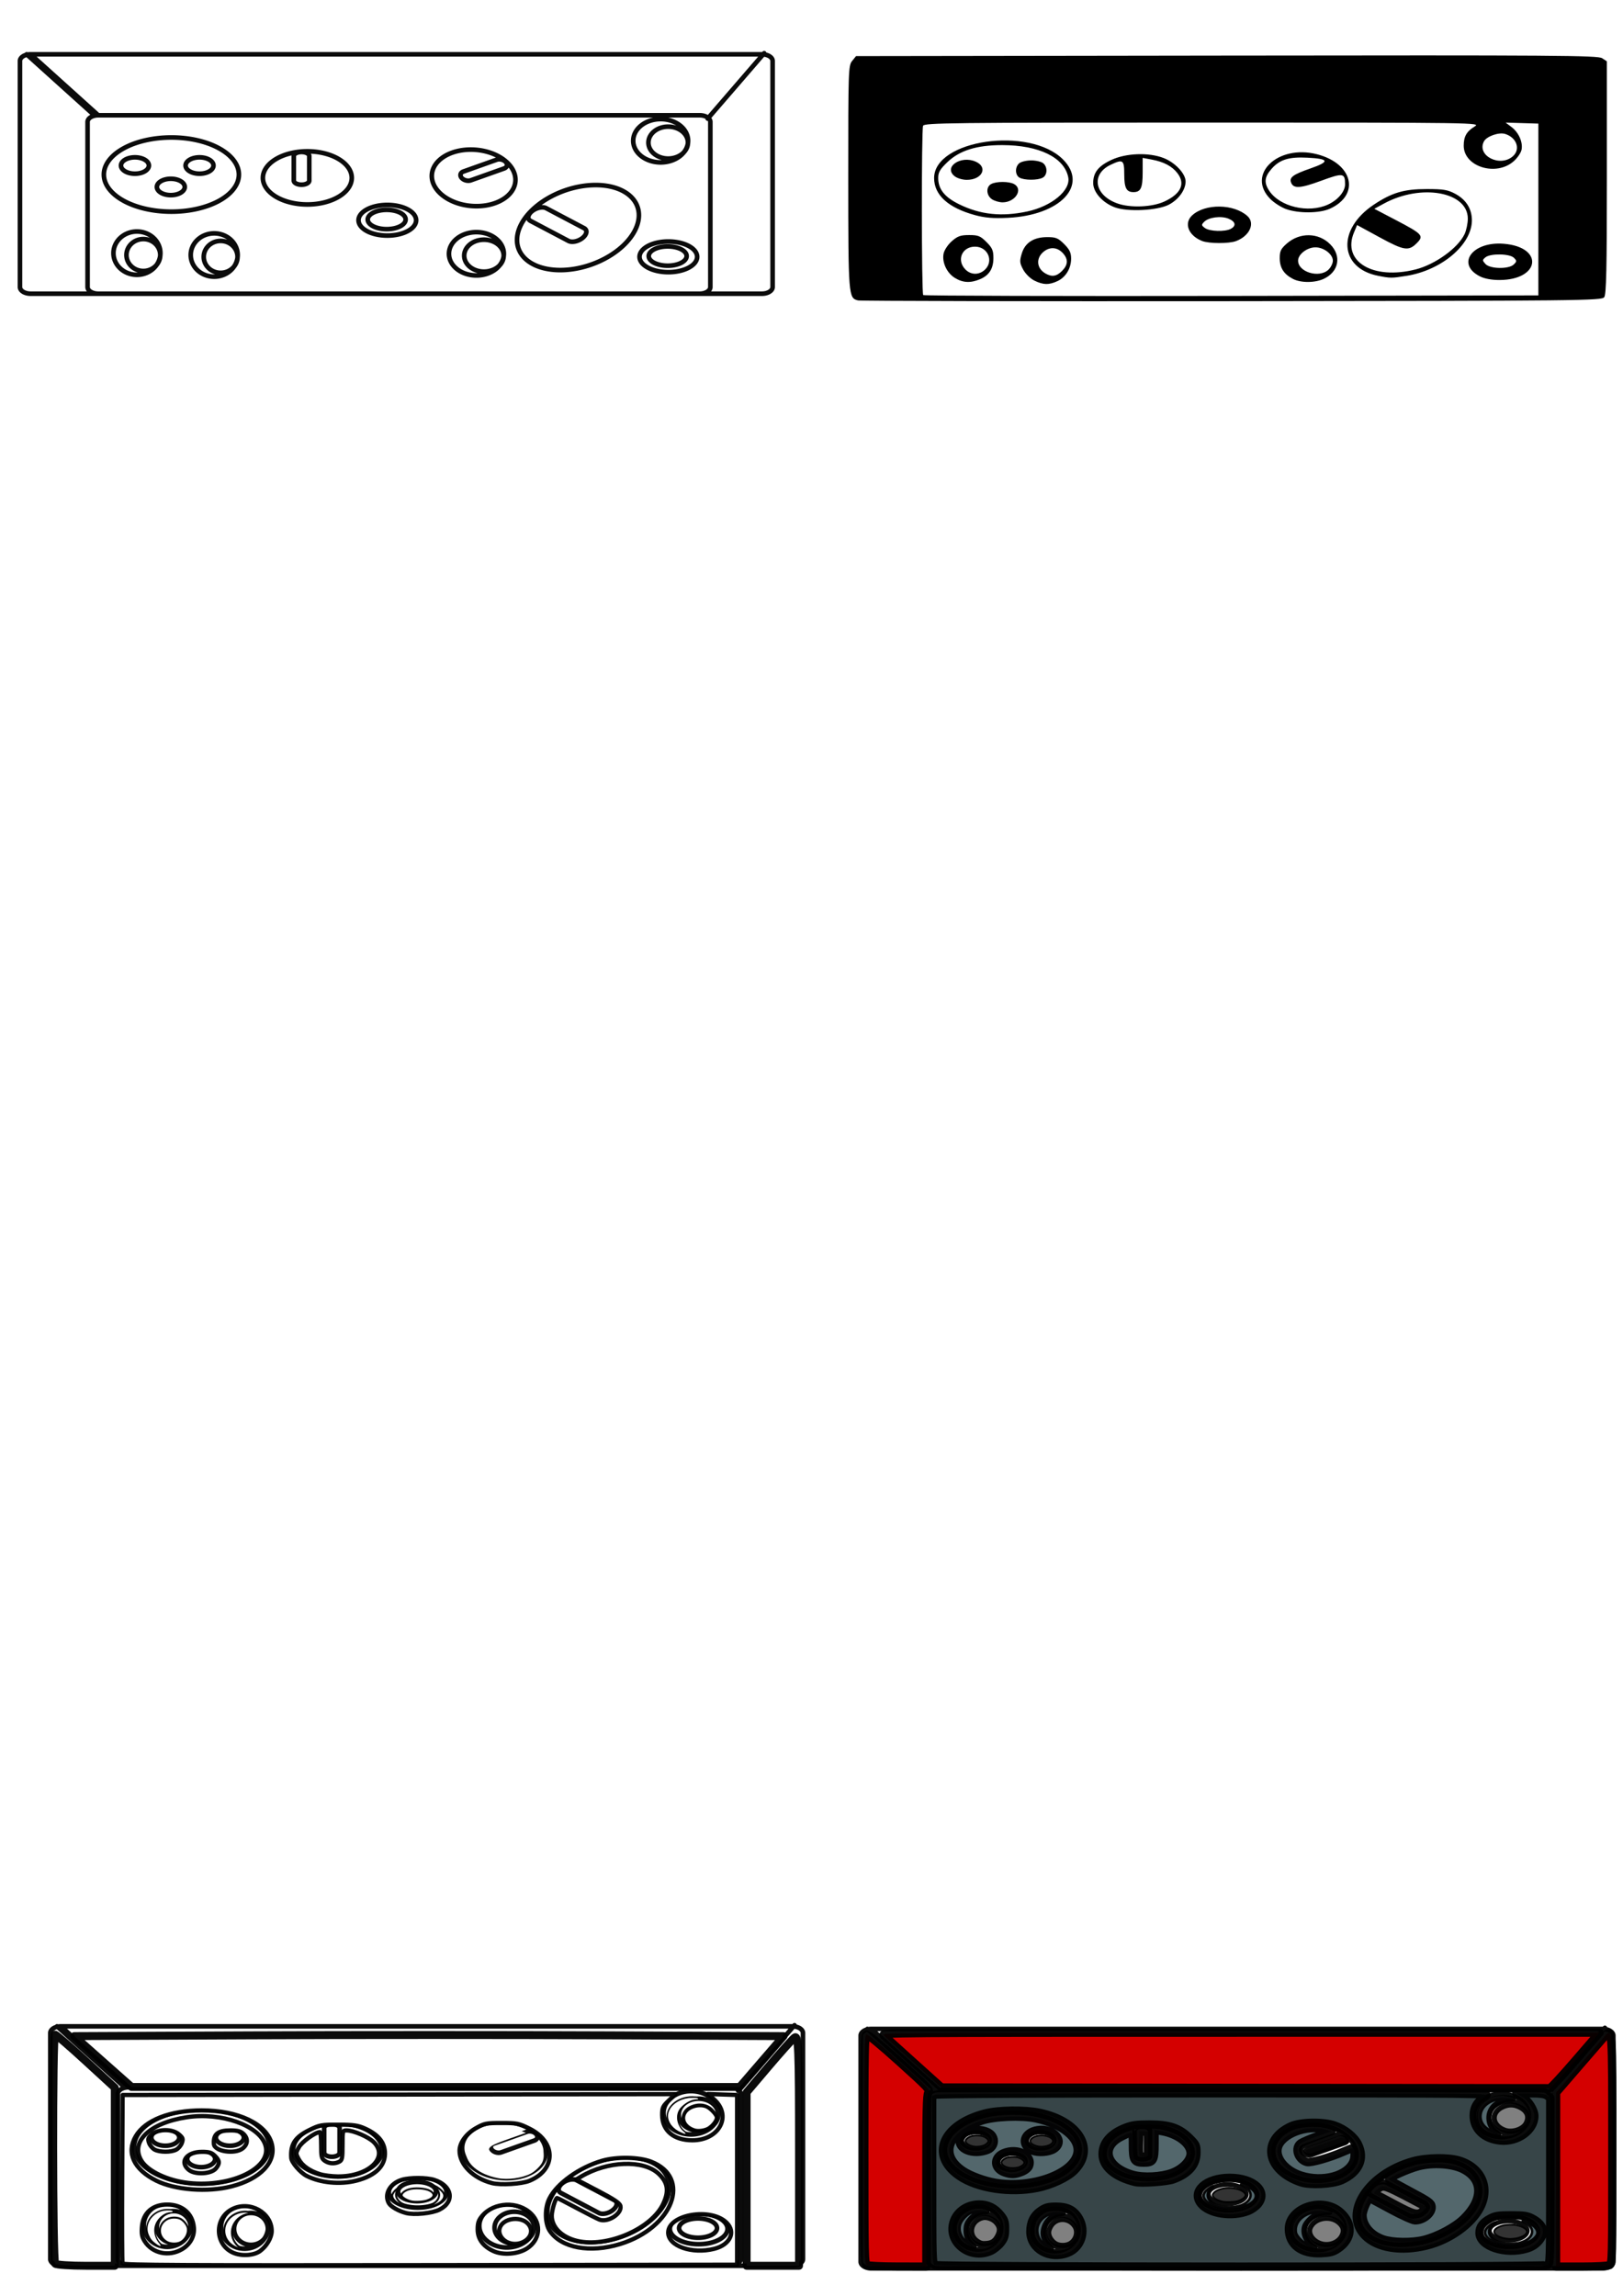 <?xml version="1.0" encoding="UTF-8" standalone="no"?>
<!-- Created with Inkscape (http://www.inkscape.org/) -->

<svg
   width="210mm"
   height="297mm"
   viewBox="0 0 210 297"
   version="1.1"
   id="svg5"
   inkscape:version="1.1.2 (0a00cf5339, 2022-02-04, custom)"
   sodipodi:docname="1 mic audio interface.svg"
   xmlns:inkscape="http://www.inkscape.org/namespaces/inkscape"
   xmlns:sodipodi="http://sodipodi.sourceforge.net/DTD/sodipodi-0.dtd"
   xmlns="http://www.w3.org/2000/svg"
   xmlns:svg="http://www.w3.org/2000/svg">
  <sodipodi:namedview
     id="namedview7"
     pagecolor="#ffffff"
     bordercolor="#666666"
     borderopacity="1.0"
     inkscape:pageshadow="2"
     inkscape:pageopacity="0.0"
     inkscape:pagecheckerboard="0"
     inkscape:document-units="mm"
     showgrid="false"
     inkscape:zoom="0.6251321"
     inkscape:cx="265.54387"
     inkscape:cy="523.88927"
     inkscape:window-width="1680"
     inkscape:window-height="956"
     inkscape:window-x="-11"
     inkscape:window-y="-11"
     inkscape:window-maximized="1"
     inkscape:current-layer="layer1" />
  <defs
     id="defs2">
    <inkscape:path-effect
       effect="spiro"
       id="path-effect2617"
       is_visible="true"
       lpeversion="1" />
    <inkscape:path-effect
       effect="spiro"
       id="path-effect2420"
       is_visible="true"
       lpeversion="1" />
    <inkscape:path-effect
       effect="spiro"
       id="path-effect2416"
       is_visible="true"
       lpeversion="1" />
    <inkscape:path-effect
       effect="spiro"
       id="path-effect2299"
       is_visible="true"
       lpeversion="1" />
    <inkscape:path-effect
       effect="spiro"
       id="path-effect2182"
       is_visible="true"
       lpeversion="1" />
    <inkscape:path-effect
       effect="spiro"
       id="path-effect2065"
       is_visible="true"
       lpeversion="1" />
    <inkscape:path-effect
       effect="spiro"
       id="path-effect1940"
       is_visible="true"
       lpeversion="1" />
    <inkscape:path-effect
       effect="spiro"
       id="path-effect1934"
       is_visible="true"
       lpeversion="1" />
    <inkscape:path-effect
       effect="spiro"
       id="path-effect1245"
       is_visible="true"
       lpeversion="1" />
    <inkscape:path-effect
       effect="skeletal"
       id="path-effect3161"
       is_visible="true"
       lpeversion="1"
       pattern="m 182.711,36.817 0.271,28.58 24.647,-14.537 z m -38.189,6.58 v 17.729 h 31.325 V 43.397 Z"
       copytype="repeated"
       prop_scale="1"
       scale_y_rel="false"
       spacing="5.8"
       normal_offset="0"
       tang_offset="1.5"
       prop_units="false"
       vertical_pattern="false"
       hide_knot="false"
       fuse_tolerance="0" />
    <inkscape:path-effect
       effect="skeletal"
       id="path-effect2910"
       is_visible="true"
       lpeversion="1"
       pattern="m 182.711,36.817 0.271,28.58 24.647,-14.537 z m -38.189,6.58 v 17.729 h 31.325 V 43.397 Z"
       copytype="repeated"
       prop_scale="1"
       scale_y_rel="false"
       spacing="4.6"
       normal_offset="0.3"
       tang_offset="0"
       prop_units="false"
       vertical_pattern="false"
       hide_knot="false"
       fuse_tolerance="0" />
    <clipPath
       clipPathUnits="userSpaceOnUse"
       id="clipPath3088">
      <path
         id="path3090"
         style="fill:none;stroke:#000000;stroke-width:1.865;stroke-linecap:round;stroke-linejoin:round;stroke-miterlimit:4;stroke-dasharray:none;stroke-opacity:0.955;paint-order:stroke markers fill"
         d="M -39.799,76.741 V 269.299 H 143.477 V 76.741 Z M 7.896,147.055 c 0.043,0.002 0.083,0.021 0.119,0.061 0.131,0.148 0.248,0.315 0.348,0.494 0.102,-0.025 0.213,-0.061 0.26,-0.023 0.133,-0.037 0.361,0.059 0.732,0.345 0.255,-0.097 0.255,0.316 0.148,0.73 0.171,0.547 0.127,0.666 -0.041,0.567 0.098,0.169 0.196,0.339 0.307,0.496 -0.01,0.056 -0.005,0.159 -0.007,0.239 0,0 0,5.3e-4 0,5.3e-4 0.11,0.405 0.089,0.889 0.125,1.176 -0.163,0.205 -0.304,0.432 -0.462,0.641 0.017,0.02 0.038,0.036 0.053,0.058 0.184,0.253 0.213,0.53 0.157,0.803 0.033,0.04 0.067,0.084 0.104,0.132 0.249,-0.148 0.458,-0.274 0.648,-0.389 -0.074,-0.743 0.708,-1.423 2.088,-1.057 0.035,-0.014 0.067,-0.028 0.103,-0.042 0.339,-0.136 0.684,-0.28 1.046,-0.326 0.308,-0.039 0.846,-0.222 0.928,0.077 0.664,2.445 0.212,2.304 -1.067,2.691 -0.215,0.059 -0.422,0.089 -0.627,0.095 -0.19,0.088 -0.379,0.18 -0.565,0.277 -0.436,0.228 -0.847,0.5 -1.27,0.751 -0.31,0.194 -0.613,0.401 -0.931,0.581 -0.184,0.105 -1.135,0.457 -1.21,0.419 -1.003,-0.505 -1.276,-0.67 -1.333,-0.991 -0.203,0.05 -0.405,0.104 -0.612,0.127 -0.253,0.028 -0.924,-0.04 -1.187,-0.075 -0.079,-0.011 -0.298,-0.002 -0.234,-0.049 1.422,-1.037 2.354,-0.563 -1.081,-0.804 -0.128,-0.427 -0.081,-0.851 0.051,-1.256 -0.266,0.015 -0.528,0.033 -0.89,0.055 -0.331,-0.014 -0.69,0.094 -0.993,-0.041 -0.017,-0.008 -0.033,-0.016 -0.05,-0.023 -0.295,0.165 -0.59,0.331 -0.881,0.502 -0.078,0.046 -0.151,0.087 -0.222,0.126 -0.078,0.294 -0.134,0.523 -0.136,0.528 -0.242,0.429 -1.443,1.313 -2.003,0.892 -0.556,-0.417 -0.628,-1.239 -0.942,-1.858 0.61,-0.811 0.641,-0.944 1,-1.177 0.225,-0.7 0.61,-0.878 1.349,-1.635 0.304,-0.157 0.518,-0.278 0.719,-0.381 -0.045,-0.179 0.012,-0.47 0.205,-0.939 -0.483,-1.18 -0.112,-1.227 0.588,-1.223 0.057,-0.107 0.159,-0.141 0.283,-0.139 0.062,-0.055 0.129,-0.112 0.202,-0.171 0.476,-0.386 1.993,-0.085 2.51,-0.147 0.373,0.005 0.745,0.011 1.118,0.015 0.334,-0.004 0.668,-0.014 1.002,-0.012 0.11,5.2e-4 0.25,-0.051 0.356,-0.038 0.067,-0.053 0.134,-0.085 0.195,-0.082 z m 1.567,2.175 c -0.023,-0.039 -0.046,-0.079 -0.069,-0.118 -0.003,0.021 -0.007,0.042 -0.01,0.064 0.029,0.022 0.055,0.04 0.079,0.054 z m -0.069,-0.118 c 0.011,-0.067 0.021,-0.134 0.032,-0.202 -0.019,0.053 -0.04,0.103 -0.062,0.151 0.01,0.017 0.02,0.034 0.03,0.051 z m -0.03,-0.051 c -0.17,-0.288 -0.351,-0.564 -0.61,-0.767 -0.004,-0.003 -0.013,-0.006 -0.025,-0.008 0.005,0.044 0.008,0.087 0.012,0.131 0.111,0.151 0.203,0.289 0.279,0.418 0.115,0.116 0.222,0.221 0.31,0.296 0.012,-0.022 0.023,-0.046 0.034,-0.07 z m -0.635,-0.775 c -0.024,-0.222 -0.055,-0.442 -0.083,-0.656 -0.003,-0.02 -0.011,-0.034 -0.022,-0.043 -0.089,0.024 -0.135,0.107 -0.155,0.231 0.069,0.149 0.127,0.303 0.172,0.461 0.037,0.001 0.068,0.003 0.088,0.007 z m -8.288,5.591 c -0.25,0.093 -0.228,0.107 0.045,0.331 -0.019,-0.113 -0.033,-0.224 -0.045,-0.331 z M 21.834,163.26 v 5.3e-4 c 0.087,-0.001 0.164,0.029 0.226,0.103 0.14,0.169 0.26,0.318 0.371,0.457 0.392,-0.308 0.829,-0.451 1.262,-0.147 0.582,0.408 0.441,1.365 0.504,2.073 0.012,0.135 -0.165,0.32 -0.294,0.28 -0.009,-0.003 -0.016,-0.006 -0.022,-0.01 0.004,0.061 0.006,0.122 0.005,0.179 -0.006,0.184 -0.044,0.359 -0.102,0.527 0.928,-4e-5 1.856,-0.042 2.78,-0.161 0.566,0.293 1.45,0.291 1.697,0.878 0.738,1.759 -1.951,2.185 -2.783,2.44 -1.995,0.611 -1.161,0.318 -2.727,0.92 v -5.3e-4 c -1.254,0.482 -2.17,0.115 -2.367,-0.491 -0.008,-5.2e-4 -0.016,-5.2e-4 -0.024,-0.001 -0.303,0.099 -0.632,0.179 -1.08,0.264 -0.208,0.04 -0.48,0.181 -0.635,0.037 -0.316,-0.295 -0.538,-0.67 -0.755,-1.049 -0.291,0.022 -0.582,0.043 -0.874,0.051 -0.093,0.002 -0.186,0.003 -0.28,0.003 -0.08,0.039 -0.188,0.079 -0.343,0.123 -0.349,0.099 -0.723,0.04 -1.085,0.06 -0.688,-0.335 -1.322,-0.482 -1.078,-1.727 0.077,-0.394 0.491,-0.648 0.862,-0.842 -0.067,-0.204 -0.089,-0.378 -0.09,-0.538 -0.229,0.002 -0.457,0.003 -0.686,0.006 -0.405,0.005 -0.81,0.012 -1.215,0.022 -0.221,0.005 -0.58,0.228 -0.664,0.024 -0.002,-0.005 -0.004,-0.01 -0.006,-0.015 -0.039,0.003 -0.079,0.007 -0.118,0.011 0.006,-0.115 0.008,-0.232 0.008,-0.348 -0.173,-0.668 -0.122,-1.397 -0.217,-2.087 0.112,-0.01 0.23,-0.02 0.344,-0.03 0.049,-0.092 0.194,-0.062 0.341,-0.03 1.502,-0.134 3.099,-0.274 4.558,-0.161 0.536,0.041 0.9,0.092 1.224,0.164 0.037,1.5e-4 0.074,2.4e-4 0.111,5.3e-4 0.522,0.002 1.043,0.006 1.565,0.007 0.123,-0.049 0.244,-0.104 0.364,-0.161 0.064,-0.03 0.125,-0.065 0.186,-0.101 0.008,-0.134 0.017,-0.234 0.027,-0.237 0.009,-0.003 0.019,0.07 0.029,0.187 0.271,-0.29 0.681,-0.674 0.984,-0.678 z m 1.944,2.114 c -0.004,-0.004 0.043,0.183 0.076,0.408 0.007,-0.049 0.013,-0.098 0.009,-0.137 -0.06,-0.19 -0.083,-0.268 -0.085,-0.271 z m -8.544,2.209 c -8.47e-4,2.7e-4 -0.002,8e-4 -0.003,0.001 -0.043,0.018 -0.1,0.157 -0.067,0.125 0.029,-0.029 0.058,-0.059 0.086,-0.089 -3.44e-4,-8e-4 -7.94e-4,-0.001 -10e-4,-0.002 -0.006,-0.012 -0.01,-0.023 -0.015,-0.035 z m 19.199,7.386 c 0.031,-8e-4 0.054,0.012 0.066,0.046 0.079,0.23 0.149,0.466 0.209,0.704 0.25,-0.087 0.415,-0.059 0.844,-0.013 0.184,0.037 0.341,0.086 0.474,0.144 h 5.29e-4 c 0.047,-0.024 0.094,-0.048 0.14,-0.074 0.412,-0.102 0.816,-0.245 1.236,-0.306 0.19,-0.028 0.39,-0.043 0.594,-0.043 v 5.3e-4 c 0.61,0.001 1.248,0.145 1.709,0.525 0.212,0.175 0.474,0.396 0.479,0.67 0.003,0.173 -0.02,0.342 -0.057,0.51 0.102,0.32 0.119,0.674 0.059,1.005 0.311,0.018 0.622,0.046 0.93,0.1 1.242,0.613 1.388,0.755 0.489,2.546 -0.09,0.179 -0.375,0.147 -0.571,0.187 -0.373,0.077 -0.757,0.088 -1.137,0.121 0.449,0.418 1.108,0.756 1.118,1.339 0.008,0.47 -0.328,0.754 -0.771,0.931 -0.098,0.153 -0.201,0.302 -0.337,0.42 -0.984,0.851 -2.307,0.805 -3.502,0.625 -0.12,-0.018 -0.234,-0.041 -0.341,-0.069 -0.078,0.039 -0.153,0.081 -0.223,0.125 -0.005,0.178 -0.003,0.357 0.01,0.535 0.625,0.373 0.29,1.902 -0.112,2.063 -1.83,0.737 -1.963,-0.55 -2.261,-1.467 -0.007,-0.056 -0.019,-0.187 -0.03,-0.359 -0.105,-0.33 -0.106,-0.463 -0.032,-0.759 -0.004,-0.249 0.001,-0.515 0.017,-0.78 -0.017,-0.005 -0.033,-0.01 -0.05,-0.015 -0.077,0.046 -0.144,0.062 -0.184,-0.002 -0.022,-0.036 -0.042,-0.072 -0.063,-0.107 -0.577,0.184 -1.022,0.281 -1.452,0.339 -0.837,0.232 -1.725,0.329 -2.568,0.369 -0.368,0.018 -0.736,-0.029 -1.104,-0.043 -0.741,-0.21 -1.652,-0.291 -1.446,-1.643 0.044,-0.287 0.268,-0.49 0.531,-0.664 -0.142,0.025 -0.281,0.047 -0.305,-0.064 -0.17,-0.797 -0.223,-1.661 -0.002,-2.445 0.012,-0.041 0.037,-0.064 0.068,-0.081 -1.313,-0.71 -1.2,-2.145 0.367,-2.173 0.158,-0.003 0.33,0.009 0.517,0.037 1.126,0.167 0.63,0.056 1.497,0.291 0.385,0.104 0.687,0.258 0.913,0.438 -0.01,-0.061 -0.02,-0.121 -0.032,-0.182 -0.105,0.021 -0.119,-0.008 0.031,-0.126 -0.011,0.032 -0.023,0.063 -0.037,0.094 0.002,0.011 0.004,0.021 0.006,0.032 0.117,-0.023 0.345,-0.105 0.58,-0.191 0.134,-0.317 0.073,-0.4 -0.509,0.034 -0.015,0.011 -0.027,0.021 -0.039,0.03 0.081,-0.225 0.125,-0.474 0.286,-0.648 0.479,-0.517 0.645,-0.418 1.064,-0.619 0.229,-0.11 0.457,-0.222 0.684,-0.334 0.439,-0.499 0.358,-0.517 1.095,-0.705 0.011,-0.003 0.022,-0.005 0.033,-0.007 -0.035,0.018 -0.063,0.09 -0.085,0.199 0.068,-0.033 0.136,-0.066 0.205,-0.098 -0.037,-0.07 -0.07,-0.103 -0.098,-0.105 0.099,-0.017 0.2,-0.018 0.299,-0.036 0.111,-0.021 0.268,-0.163 0.343,-0.106 0.033,-0.014 0.065,-0.028 0.098,-0.042 0.106,-0.027 0.264,-0.152 0.357,-0.155 z m 6.111,7.974 c -0.009,-8e-4 -0.02,0.001 -0.024,0.005 -0.013,0.017 -0.026,0.034 -0.038,0.051 0.024,-0.016 0.049,-0.032 0.073,-0.049 0.005,-0.003 -0.002,-0.006 -0.011,-0.007 z m -4.936,1.798 c -0.026,0.065 -0.049,0.133 -0.081,0.192 0.073,0.011 0.15,0.005 0.222,0.021 -0.027,-0.076 -0.07,-0.155 -0.141,-0.213 z m 13.741,3.82 c 0.714,0.26 1.099,1.038 1.608,1.616 0.061,-0.08 0.123,-0.16 0.184,-0.24 0.093,-0.122 0.021,0.093 -0.107,0.324 0.013,0.014 0.026,0.029 0.039,0.042 0.006,0.006 -0.022,0.006 -0.027,-0.002 -0.005,-0.008 -0.01,-0.021 -0.014,-0.036 -0.022,0.039 -0.045,0.077 -0.069,0.115 0.005,-0.056 0.012,-0.112 0.029,-0.165 -0.012,-0.013 -0.023,-0.025 -0.035,-0.038 -0.129,0.168 -0.258,0.336 -0.388,0.504 0.113,0.067 0.268,-0.103 0.393,-0.301 -0.005,0.059 -0.007,0.118 -0.016,0.176 -0.028,0.313 -0.021,0.631 -0.083,0.939 -0.028,0.141 -0.102,0.271 -0.184,0.389 -0.17,0.246 -0.343,0.498 -0.567,0.697 -0.06,0.053 -0.129,0.095 -0.194,0.142 0.367,-0.209 0.655,-0.304 0.938,-0.303 0.404,0.001 0.8,0.194 1.41,0.517 0.154,0.375 0.444,0.72 0.461,1.125 0.016,0.363 -0.093,0.691 -0.279,0.984 1.271,0.708 -0.019,0.501 -0.68,0.725 0.002,0.055 0.003,0.106 0.005,0.163 0.002,0.086 -1.422,1.137 -1.423,1.138 -0.055,0.044 -0.11,0.089 -0.166,0.132 -0.025,0.068 -0.051,0.135 -0.075,0.203 -0.018,0.452 -0.024,0.905 -0.009,1.36 -0.056,0.257 -0.107,0.516 -0.167,0.772 -0.002,0.01 -0.004,0.014 -0.006,0.023 -0.002,0.037 -0.008,0.07 -0.023,0.097 -0.105,0.43 -0.065,0.163 -0.11,0.482 2.65e-4,9e-5 7.94e-4,-9e-5 0.001,0 0.021,0.006 -0.013,0.085 -0.01,0.064 0.005,-0.036 0.005,-0.037 0.009,-0.064 -0.236,-0.065 -0.48,-0.11 -0.724,-0.151 -1.625,0.552 -1.828,0.436 -1.66,-0.429 -0.008,-0.004 -0.015,-0.007 -0.023,-0.011 -0.187,-0.096 0.018,-0.419 0.028,-0.629 -0.006,-0.09 -0.009,-0.18 -0.009,-0.27 -0.281,-0.171 -0.491,-0.501 -0.546,-0.946 -0.531,0.203 -0.881,0.172 -0.578,-0.609 0.051,-0.133 0.091,-0.242 0.125,-0.336 H 45.584 c -1.023,0 -1.612,-0.437 -1.77,-0.942 -0.121,0.001 -0.242,0.004 -0.363,0.005 -0.383,-0.01 -0.767,0.007 -1.149,-0.029 -0.106,-0.01 -0.19,-0.021 -0.266,-0.032 -0.463,0.329 -0.94,0.704 -1.475,1.17 -0.027,0.024 -0.045,0.039 -0.071,0.062 0.057,0.319 0.093,0.645 0.044,0.88 -0.078,0.376 -0.253,0.735 -0.469,1.052 -0.483,0.71 -1.885,0.866 -2.505,0.471 -0.474,-0.303 -0.352,-1.069 -0.528,-1.604 0.199,-0.421 0.323,-0.887 0.598,-1.262 0.075,-0.102 0.153,-0.203 0.233,-0.302 -0.124,-0.818 -0.079,-1.147 0.834,-2.047 0.14,-0.138 0.364,-0.152 0.535,-0.249 0.111,-0.063 0.206,-0.152 0.309,-0.228 0.552,-0.261 1.128,-0.47 1.729,-0.506 -1.005,-0.395 -0.819,-1.802 0.897,-2.403 0.107,-0.038 0.218,-0.068 0.327,-0.103 -0.038,-0.121 -0.179,-0.76 -0.194,-0.827 0.116,-0.82 0.075,-1.227 0.482,-1.238 0.317,-0.009 0.904,0.221 2.045,0.682 0.212,0.086 0.1,0.446 0.134,0.672 0.05,0.327 0.06,0.648 0.055,0.971 0.284,-0.089 0.568,-0.178 0.86,-0.232 0.088,-0.016 0.176,-0.027 0.265,-0.035 0.002,-0.099 0.007,-0.199 0.018,-0.298 0.028,-0.257 0.172,-0.489 0.281,-0.724 0.226,-0.49 0.453,-0.721 0.821,-0.719 0.294,0.001 0.681,0.153 1.226,0.438 0.025,-0.018 0.05,-0.037 0.075,-0.054 0.078,0.055 0.133,0.096 0.176,0.124 0.045,-0.094 0.101,-0.203 0.172,-0.337 0.075,-0.142 0.176,-0.494 0.293,-0.383 0.008,0.008 0.015,0.015 0.023,0.023 0.037,-0.061 0.077,-0.124 0.124,-0.193 z m 1.685,1.7 c -0.001,-0.002 -0.003,-0.003 -0.004,-0.005 7.94e-4,0.003 0.001,0.006 0.002,0.008 5.29e-4,-8e-4 0.001,-0.002 0.002,-0.003 z m -8.461,0.36 c -0.012,0.02 -0.022,0.039 -0.032,0.054 0.011,-0.004 0.022,-0.007 0.033,-0.011 -5.29e-4,-0.014 -7.94e-4,-0.029 -0.002,-0.043 z m 6.891,2.401 c -0.064,0.037 -0.127,0.075 -0.19,0.112 -0.175,0.1 -0.321,0.183 -0.451,0.254 0.06,0.011 0.111,0.029 0.166,0.044 0.009,-0.007 0.014,-0.009 0.023,-0.017 0.158,-0.122 0.298,-0.268 0.452,-0.394 z" />
    </clipPath>
    <clipPath
       clipPathUnits="userSpaceOnUse"
       id="clipPath4580">
      <path
         id="path4582"
         style="fill:none;stroke:#000000;stroke-width:1.876;stroke-linecap:round;stroke-linejoin:round;stroke-miterlimit:4;stroke-dasharray:none;stroke-opacity:0.955;paint-order:stroke markers fill"
         d="m -56.624,111.259 -50.045,53.264 39.242,36.071 c 0.064,-0.132 0.125,-0.265 0.191,-0.395 -0.086,-0.226 -0.155,-0.458 -0.165,-0.708 -0.051,-1.298 0.427,-1.619 0.996,-2.674 0.016,-0.029 -0.025,-0.061 -0.012,-0.091 0.114,-0.251 0.197,-0.407 0.277,-0.544 -0.196,-0.186 -0.109,-0.277 0.121,-0.309 0.01,-0.033 0.019,-0.064 0.029,-0.099 -0.374,-0.271 -0.606,-0.951 -0.45,-1.942 0.032,-0.2 0.205,-0.519 0.299,-0.817 -0.042,-0.241 -0.089,-0.481 -0.14,-0.72 -0.115,-0.236 -0.206,-0.486 -0.309,-0.728 -0.15,-0.287 -0.301,-0.574 -0.451,-0.86 -0.136,-0.33 -0.297,-0.648 -0.408,-0.99 -0.129,-0.394 -0.211,-0.808 -0.312,-1.213 -0.058,-0.236 -0.101,-0.477 -0.165,-0.711 -0.005,-0.018 -0.06,-0.032 -0.04,-0.036 0.026,-0.005 0.049,-0.01 0.074,-0.015 -0.336,-0.812 -0.282,-0.949 1.491,-1.141 0.183,-0.394 0.408,-0.777 0.639,-1.151 -0.001,-0.066 -0.005,-0.131 -0.001,-0.2 0.02,-0.378 0.072,-0.726 0.141,-1.061 -0.032,-0.034 -0.065,-0.07 -0.101,-0.115 -0.227,-0.278 -0.537,-0.499 -0.68,-0.835 -0.197,-0.464 0.056,-1.37 0.148,-1.841 0.121,-0.459 0.255,-1.077 0.448,-1.641 -0.133,-0.19 -0.266,-0.379 -0.41,-0.557 0.208,-0.236 0.413,-0.467 0.61,-0.697 0.004,-0.011 0.009,-0.022 0.012,-0.033 0.048,-0.073 0.088,-0.151 0.128,-0.23 -0.019,-0.042 -0.038,-0.084 -0.058,-0.126 0.315,-1.108 -0.007,-0.105 0.413,-1.103 0.006,-0.015 0.457,-1.224 0.487,-1.269 0.039,-0.056 0.199,0.052 0.192,-0.008 -0.02,-0.183 -0.163,-0.313 -0.244,-0.47 -0.115,-0.313 -0.276,-0.607 -0.344,-0.939 -0.063,-0.307 -0.036,-0.64 -0.046,-0.961 -0.005,-0.161 -0.01,-0.322 -0.016,-0.483 -0.185,0.238 -0.402,0.407 -0.675,0.424 -0.224,0.014 -0.376,-0.048 -0.474,-0.165 -0.28,-0.077 -0.589,-0.112 -0.797,-0.295 -0.575,-0.506 -0.566,-1.184 -0.428,-1.938 0.047,-0.256 0.188,-0.5 0.268,-0.753 0.674,-2.122 -0.035,-0.297 1.036,-2.793 0.308,-0.452 0.597,-0.915 0.923,-1.355 0.387,-0.523 0.886,-0.972 1.234,-1.519 0.187,-0.294 0.324,-0.611 0.489,-0.915 0.796,-1.467 0.348,-0.572 0.971,-1.868 0.793,-1.652 2.22,-1.772 2.409,-0.774 0.067,-0.018 0.134,-0.036 0.201,-0.055 0.009,0.055 0.015,0.109 0.02,0.164 0.076,-0.011 0.038,0.13 0.014,0.245 0.004,0.233 -0.019,0.465 -0.058,0.696 0.309,-0.406 0.692,-0.823 1.191,-1.274 0.052,-0.047 0.083,-0.066 0.133,-0.109 0.13,-0.475 0.323,-0.943 0.519,-1.412 -0.214,-0.182 -0.414,-0.375 -0.559,-0.616 -0.077,-0.129 0.022,-0.304 0.106,-0.474 -0.395,-0.116 0.367,-1.029 0.148,-1.258 -0.013,-0.014 -0.055,0.03 -0.063,0.012 -0.097,-0.204 -0.203,-0.407 -0.264,-0.629 -0.226,0.309 -0.532,0.664 -0.717,0.882 -0.006,0.011 -0.012,0.019 -0.019,0.024 -0.004,0.005 -0.011,0.015 -0.015,0.02 -0.394,-0.22 -0.821,-0.398 -1.22,-0.612 -0.078,0.149 -0.156,0.299 -0.233,0.448 -0.142,0.226 -0.291,0.448 -0.426,0.678 -0.053,0.09 -0.079,0.194 -0.089,0.288 0.081,0.494 -0.032,0.291 0,0 -0.025,-0.15 -0.067,-0.36 -0.137,-0.657 -0.228,0.11 -0.489,0.139 -0.783,0.036 -0.152,1.094 -0.307,2.285 -0.652,1.209 -0.429,-1.338 -0.649,-1.253 -0.223,-1.925 -0.072,-0.175 -0.055,-0.356 0.014,-0.535 -0.056,-0.244 -0.012,-0.814 0.064,-1.426 -0.023,0.008 -0.046,0.017 -0.069,0.024 -5.75e-4,2.5e-4 -0.002,0.001 -0.003,0.001 -0.025,0.06 -0.051,0.12 -0.077,0.18 -0.025,0.06 0.016,-0.156 0.077,-0.18 0.032,-0.076 0.064,-0.152 0.096,-0.228 0.101,-0.764 0.236,-1.534 0.269,-1.749 0.07,-1.693 -0.225,-3.298 -0.017,-5.009 0.084,-0.688 0.298,-1.328 0.47,-1.989 -0.023,-0.443 -0.016,-0.889 0.065,-1.338 0.039,-0.216 0.109,-0.427 0.195,-0.636 -0.332,-0.692 -0.903,-1.577 -0.417,-1.936 1.102,-0.813 1.595,-1.035 2.023,-0.892 0.058,-0.071 0.117,-0.139 0.179,-0.202 0.008,-0.03 0.017,-0.06 0.025,-0.09 -0.017,-0.498 -0.064,-1.243 0.049,-1.91 -0.025,-0.157 -0.052,-0.31 -0.093,-0.45 -0.179,-0.608 -0.285,-1.246 -0.436,-1.865 -0.149,-0.61 -0.309,-1.216 -0.463,-1.824 0.365,-0.422 -0.778,-1.322 -0.35,-1.889 0.328,-0.434 0.818,-0.71 1.263,-1.035 7.4e-4,-0.084 0.002,-0.169 0.005,-0.253 -0.102,0.026 -0.192,0.049 -0.191,0.038 0.011,-0.173 0.12,-0.329 0.237,-0.485 0.082,-0.469 0.422,-0.939 0.563,-1.399 0.052,0.091 0.235,-1.136 0.44,-1.156 -0.047,-0.118 -0.077,-0.241 -0.07,-0.373 0.03,-0.538 0.434,-0.848 0.709,-1.235 0.428,-0.733 0.141,-0.147 0.423,-1.328 0.052,-0.216 0.17,-0.427 0.186,-0.643 0.028,-0.389 -0.024,-0.768 -0.059,-1.147 -0.083,-0.898 -0.165,-1.389 -0.287,-2.085 -0.42,-0.86 -0.14,0.348 -0.756,-1.471 -0.082,-0.241 -0.168,-0.492 -0.156,-0.759 0.003,-0.068 0.012,-0.136 0.024,-0.204 -0.18,-0.17 0.107,-0.628 0.211,-0.803 -0.062,0.267 -0.164,0.536 -0.211,0.803 0.038,0.036 0.099,0.059 0.187,0.064 -0.074,-0.12 -0.146,-0.241 -0.05,-0.331 1.06,-1 1.769,-1.437 2.095,-1.271 0.106,-0.179 0.26,-0.354 0.485,-0.528 0.093,-1.555 2.166,-1.359 2.321,0.65 6.84e-4,0.009 5.61e-4,0.018 0.001,0.027 0.017,0.03 0.035,0.06 0.05,0.092 0.117,0.25 0.21,0.501 0.281,0.753 0.066,-0.082 0.146,-0.144 0.252,-0.171 0.097,-0.025 0.187,-0.04 0.275,-0.052 0.141,-0.306 0.293,-0.606 0.456,-0.897 0.143,-0.844 0.341,-1.569 0.545,-2.343 z m 20.732,19.057 c -0.047,0.263 -0.103,0.535 -0.176,0.824 -0.532,2.109 -1.981,3.805 -3.087,5.671 0.3,0.272 0.508,0.732 0.73,1.259 0.059,0.399 0.152,0.789 0.178,1.196 0.026,0.392 -0.022,2.756 -0.06,3.084 -0.232,2.005 -1.11,3.952 -1.846,5.878 -0.291,0.844 -0.617,1.712 -0.907,2.589 -0.395,1.755 -0.51,3.519 -0.476,5.257 0.002,0.081 0.005,0.161 0.008,0.242 0.101,0.149 0.206,0.334 0.293,0.682 0.088,0.351 0.054,0.739 0.081,1.109 -0.741,0.26 -1.478,0.793 -2.224,0.781 -0.313,-0.005 -0.288,-0.525 -0.344,-0.825 -0.049,-0.266 -0.078,-0.538 -0.096,-0.813 -0.161,-0.387 -0.265,-0.844 -0.277,-0.964 -0.01,-0.102 -0.012,-0.202 -0.019,-0.303 -0.011,0.004 -0.021,0.007 -0.032,0.011 -0.096,0.029 -0.187,0.029 -0.275,0.011 -0.027,0.363 -0.046,0.576 -0.077,1.01 -0.344,1.699 -0.652,3.401 -1.032,5.098 -0.04,0.181 -0.092,0.36 -0.14,0.54 1.162,3.175 2.34,6.348 3.296,9.617 0.44,1.504 1.047,3.697 1.57,6.058 0.145,-0.149 0.288,-0.299 0.434,-0.446 0.495,-0.497 1.014,-1.391 1.643,-1.305 0.169,0.023 0.321,0.047 0.473,0.071 0.086,-0.069 0.167,-0.137 0.225,-0.205 1.119,-1.301 2.236,-2.711 3.507,-3.878 1.673,-1.537 1.284,0.518 1.133,2.019 l 21.158,-22.519 z m -2.207,-0.174 c -1.161,-0.714 -0.747,0.237 -0.316,1.177 0.098,-0.266 0.183,-0.538 0.246,-0.818 0.027,-0.12 0.05,-0.24 0.07,-0.359 z m -8.578,-5.082 c -0.082,0.119 -0.17,0.235 -0.266,0.345 -0.033,0.079 -0.066,0.158 -0.098,0.238 0.03,0.226 -0.075,0.506 -0.089,0.747 -0.04,0.655 -0.062,0.784 -0.073,0.841 0.032,0.454 0.059,1.39 -0.19,1.618 0.01,-0.008 0.02,-0.016 0.03,-0.024 0.023,-0.003 0.046,-0.005 0.068,-0.008 0.154,-0.164 0.308,-0.327 0.461,-0.491 0.167,-0.179 0.289,-0.504 0.472,-0.63 -0.071,-0.456 -0.141,-0.912 -0.215,-1.367 -0.028,-0.424 -0.065,-0.846 -0.099,-1.268 z m 6.22,7.191 c -0.019,0.067 -0.038,0.133 -0.059,0.197 0.021,0.064 0.033,0.099 0.062,0.188 -0.004,-0.141 -0.004,-0.271 -0.003,-0.386 z m -6.963,-3.381 c -0.015,0.01 -0.029,0.019 -0.045,0.024 -0.502,0.156 -0.884,0.25 -1.182,0.298 0.022,0.331 0.048,0.661 0.068,0.992 0.081,-0.086 0.162,-0.172 0.244,-0.259 0.096,-0.208 0.207,-0.397 0.338,-0.55 0.166,-0.195 0.381,-0.342 0.579,-0.505 z m 3.733,3.758 c -0.076,0.031 -0.15,0.055 -0.221,0.074 -0.006,0.022 -0.014,0.041 -0.02,0.063 0.082,-0.026 0.162,-0.046 0.241,-0.062 2.91e-4,-0.026 5.38e-4,-0.048 7.11e-4,-0.075 z m 2.031,4.21 c -0.724,-0.096 -0.95,-0.438 -1.174,-0.901 -0.102,0.128 -0.211,0.258 -0.334,0.389 -0.254,0.271 -0.672,0.69 -1.065,1.137 0.053,1.113 0.145,2.199 0.226,3.219 0.368,-0.399 0.74,-0.791 1.106,-1.177 0.139,-0.163 0.28,-0.323 0.421,-0.484 0.033,-0.569 0.472,-1.187 0.648,-1.774 0.056,-0.133 0.116,-0.264 0.178,-0.394 -0.002,-0.005 -0.003,-0.009 -0.005,-0.014 z m -10.884,-8.841 c -0.057,0.186 -0.125,0.37 -0.194,0.553 0.072,-0.121 0.147,-0.246 0.21,-0.355 -0.005,-0.066 -0.01,-0.132 -0.015,-0.198 z m 11.992,12.199 c -0.097,0.066 -0.194,0.129 -0.291,0.18 -0.127,0.149 -0.255,0.297 -0.381,0.45 -0.225,0.253 -0.464,0.507 -0.707,0.763 0.142,0.72 0.242,1.63 0.272,1.962 0.058,0.625 0.077,1.259 0.109,1.889 0.006,0.128 0.009,0.165 0.015,0.272 0.439,-1.138 0.837,-2.287 0.955,-3.458 0.042,-0.418 0.012,-0.83 0.015,-1.245 0.003,-0.423 0.008,-0.626 0.013,-0.813 z m -11.845,-10.245 c -0.128,0.035 -0.258,0.068 -0.376,0.12 -0.368,0.161 -0.556,0.164 -0.627,0.066 -0.056,0.134 -0.113,0.267 -0.166,0.401 0.272,0.089 0.546,0.176 0.754,0.356 0.148,0.128 0.283,0.28 0.408,0.448 0.024,-0.051 0.049,-0.102 0.072,-0.152 0.005,5.2e-4 0.01,9.3e-4 0.015,0.001 -0.024,-0.414 -0.053,-0.826 -0.082,-1.239 z m 4.414,5.759 c -0.123,0.16 -0.244,0.311 -0.363,0.451 0.007,0.455 0.01,0.911 0.014,1.366 0.031,-0.101 0.058,-0.199 0.092,-0.303 0.052,-0.158 0.135,-0.325 0.232,-0.496 2.82e-4,-0.337 0.01,-0.677 0.025,-1.018 z m -9.698,-1.967 c -0.042,0.1 -0.099,0.204 -0.167,0.31 0.075,0.148 0.154,0.293 0.231,0.439 -0.006,-0.062 -0.012,-0.123 -0.017,-0.185 -0.017,-0.188 -0.032,-0.375 -0.048,-0.563 z m -0.893,0.844 c -0.079,0.021 -0.158,0.042 -0.234,0.069 0.002,0.007 0.004,0.015 0.005,0.022 0.068,-0.024 0.147,-0.055 0.229,-0.09 z m 0.94,5.42 c -9.98e-4,0.046 6.79e-4,0.04 -6.29e-4,0.091 -0.018,0.727 -0.052,1.046 -0.082,1.292 0.145,-0.277 0.359,-0.528 0.551,-0.787 -0.139,-0.168 -0.324,-0.378 -0.468,-0.596 z m 7.449,15.623 c -0.181,0.012 -0.307,-0.01 -0.401,-0.059 -0.166,0.756 -0.447,1.603 -1.094,1.908 -0.28,0.132 -0.523,0.19 -0.734,0.192 -0.002,0.117 -0.005,0.237 -0.006,0.354 0.359,0.069 0.554,0.219 0.629,0.441 0.013,-0.037 0.026,-0.074 0.047,-0.113 -0.025,-0.015 2.84e-4,-0.037 0.037,-0.061 0.12,-0.202 0.324,-0.465 0.565,-0.796 0.003,-0.004 0.005,-0.009 0.008,-0.013 0.214,-0.401 0.397,-0.813 0.596,-1.22 0.132,-0.215 0.248,-0.424 0.353,-0.632 z m -0.454,4.032 c -0.658,-0.357 -1.003,-0.595 -1.129,-0.824 -0.035,0.446 -0.273,1.036 -0.535,1.737 -0.065,0.085 -0.09,0.121 -0.146,0.196 -0.005,0.352 -0.006,0.681 -0.017,1.064 1.137,0.331 2.401,2.336 2.521,2.483 0.015,0.031 0.031,0.061 0.046,0.092 0.003,-0.013 0.004,-0.025 0.007,-0.038 -0.019,-0.085 -0.039,-0.169 -0.056,-0.255 -0.029,-0.406 -0.082,-0.809 -0.129,-1.212 -0.573,-0.86 -1.117,-1.72 -0.881,-2.756 0.048,-0.211 0.163,-0.367 0.319,-0.487 z m 11.887,19.317 c -0.316,-0.168 -0.633,-0.332 -0.963,-0.46 0.441,0.511 0.338,0.393 0.963,0.46 z m -6.959,-4.22 c 6.65e-4,0.127 0.001,0.246 0.002,0.376 0.038,0.007 0.077,0.012 0.115,0.019 -0.038,-0.133 -0.079,-0.263 -0.117,-0.395 z m -5.778,-4.549 c -0.578,1.015 -1.105,2.044 -1.571,3.088 0.081,0.296 0.16,0.593 0.237,0.891 0.181,-0.381 0.383,-0.755 0.574,-1.132 0.505,-0.004 1.022,-0.053 1.538,-0.095 -0.007,-0.121 -0.009,-0.244 -0.025,-0.362 -0.098,-0.712 -0.399,-1.546 -0.752,-2.388 z m -9.266,3.753 c 0.001,0.025 0.002,0.04 0.003,0.065 -3.27e-4,0.005 -5.97e-4,0.009 -9.08e-4,0.014 0.003,-0.015 0.006,-0.03 0.009,-0.045 -0.004,-0.013 -0.007,-0.022 -0.012,-0.034 z m -5.28,5.08 c -0.067,0.018 -0.185,0.231 -0.144,0.173 0.043,-0.061 0.092,-0.118 0.144,-0.173 z m 13.416,12.332 c -0.009,0.048 -0.017,0.096 -0.025,0.144 0.009,0.002 0.017,0.006 0.026,0.008 -7.62e-4,-0.051 -2.24e-4,-0.101 -6.83e-4,-0.152 z m -12.124,-9.764 c -0.199,-0.174 -0.243,0.195 -0.256,0.709 0.095,-0.213 0.2,-0.435 0.306,-0.655 -0.017,-0.02 -0.035,-0.04 -0.05,-0.054 z m 10.282,15.111 c -0.023,-1.4e-4 -0.046,0.005 -0.07,0.002 -0.079,-0.009 -0.145,-0.022 -0.219,-0.033 0.01,0.153 0.024,0.346 0.036,0.51 0.078,-0.145 0.17,-0.324 0.252,-0.48 z" />
    </clipPath>
  </defs>
  <g
     inkscape:label="Layer 1"
     inkscape:groupmode="layer"
     id="layer1"
     style="display:inline">
    <path
       id="path2043"
       style="fill:none;fill-rule:evenodd;stroke:#000000;stroke-width:0.596;stroke-linecap:round;stroke-linejoin:round;stroke-miterlimit:4;stroke-dasharray:none;stroke-opacity:0.955;paint-order:stroke markers fill"
       d="m 65.457,20.975 c 0.267,0.315 0.162,0.681 -0.235,0.822 l -4.295,1.527 c -0.397,0.141 -0.93,10e-4 -1.197,-0.313 -0.267,-0.315 -0.162,-0.681 0.235,-0.822 l 4.295,-1.527 c 0.397,-0.141 0.93,-10e-4 1.197,0.313 z m -1.406,5.302 a 5.424,3.645 4.772 0 1 -7.42,-1.611 5.424,3.645 4.772 0 1 1.886,-4.919 5.424,3.645 4.772 0 1 7.42,1.611 5.424,3.645 4.772 0 1 -1.886,4.919 z m 24.982,-8.068 a 3.551,2.801 0 0 1 -3.551,2.801 3.551,2.801 0 0 1 -3.551,-2.801 3.551,2.801 0 0 1 3.551,-2.801 3.551,2.801 0 0 1 3.551,2.801 z m -0.022,0.24 a 2.555,2.064 0 0 1 -2.555,2.064 2.555,2.064 0 0 1 -2.555,-2.064 2.555,2.064 0 0 1 2.555,-2.064 2.555,2.064 0 0 1 2.555,2.064 z m -23.816,14.384 a 3.551,2.801 0 0 1 -3.551,2.801 3.551,2.801 0 0 1 -3.551,-2.801 3.551,2.801 0 0 1 3.551,-2.801 3.551,2.801 0 0 1 3.551,2.801 z m -0.022,0.24 a 2.555,2.064 0 0 1 -2.555,2.064 2.555,2.064 0 0 1 -2.555,-2.064 2.555,2.064 0 0 1 2.555,-2.064 2.555,2.064 0 0 1 2.555,2.064 z m -44.42,-0.322 a 3.037,2.801 0 0 1 -3.037,2.801 3.037,2.801 0 0 1 -3.037,-2.801 3.037,2.801 0 0 1 3.037,-2.801 3.037,2.801 0 0 1 3.037,2.801 z m -0.019,0.24 a 2.186,2.064 0 0 1 -2.186,2.064 2.186,2.064 0 0 1 -2.186,-2.064 2.186,2.064 0 0 1 2.186,-2.064 2.186,2.064 0 0 1 2.186,2.064 z m 10.019,0 a 3.037,2.801 0 0 1 -3.037,2.801 3.037,2.801 0 0 1 -3.037,-2.801 3.037,2.801 0 0 1 3.037,-2.801 3.037,2.801 0 0 1 3.037,2.801 z m -0.019,0.24 a 2.186,2.064 0 0 1 -2.186,2.064 2.186,2.064 0 0 1 -2.186,-2.064 2.186,2.064 0 0 1 2.186,-2.064 2.186,2.064 0 0 1 2.186,2.064 z m 59.47,-0.006 a 3.727,1.984 0 0 1 -3.727,1.984 3.727,1.984 0 0 1 -3.727,-1.984 3.727,1.984 0 0 1 3.727,-1.984 3.727,1.984 0 0 1 3.727,1.984 z m -1.358,-0.098 a 2.453,1.247 0 0 1 -2.453,1.247 2.453,1.247 0 0 1 -2.453,-1.247 2.453,1.247 0 0 1 2.453,-1.247 2.453,1.247 0 0 1 2.453,1.247 z m -35.002,-4.633 a 3.727,1.984 0 0 1 -3.727,1.984 3.727,1.984 0 0 1 -3.727,-1.984 3.727,1.984 0 0 1 3.727,-1.984 3.727,1.984 0 0 1 3.727,1.984 z m -1.358,-0.098 a 2.453,1.247 0 0 1 -2.453,1.247 2.453,1.247 0 0 1 -2.453,-1.247 2.453,1.247 0 0 1 2.453,-1.247 2.453,1.247 0 0 1 2.453,1.247 z M 98.876,6.884 91.571,15.343 M 3.452,7.027 12.201,14.913 M 3.964,7.027 H 98.588 c 0.765,0 1.381,0.384 1.381,0.86 V 37.135 c 0,0.477 -0.616,0.86 -1.381,0.86 H 3.964 c -0.765,0 -1.381,-0.384 -1.381,-0.86 V 7.887 c 0,-0.477 0.616,-0.86 1.381,-0.86 z m 8.749,7.886 h 77.817 c 0.765,0 1.381,0.384 1.381,0.86 v 21.363 c 0,0.477 -0.616,0.86 -1.381,0.86 H 12.713 c -0.765,0 -1.381,-0.384 -1.381,-0.86 v -21.363 c 0,-0.477 0.616,-0.86 1.381,-0.86 z M 3.964,7.027 12.713,14.912 m 56.126,12.412 c 0.561,-0.456 1.377,-0.63 1.831,-0.391 l 4.911,2.589 c 0.453,0.239 0.367,0.798 -0.193,1.254 -0.561,0.456 -1.377,0.63 -1.831,0.391 l -4.911,-2.589 c -0.453,-0.239 -0.367,-0.798 0.193,-1.254 z m 11.762,-2.616 a 5.086,8.158 70.839 0 1 -0.498,7.536 5.086,8.158 70.839 0 1 -11.139,1.927 5.086,8.158 70.839 0 1 0.498,-7.536 5.086,8.158 70.839 0 1 11.139,-1.927 z m -41.585,-5.045 c 0.554,0 1,0.236 1,0.529 v 3.173 c 0,0.293 -0.446,0.529 -1,0.529 -0.554,0 -1,-0.236 -1,-0.529 v -3.173 c 0,-0.293 0.446,-0.529 1,-0.529 z m 6.5,3.35 a 5.75,3.438 0 0 1 -5.75,3.438 5.75,3.438 0 0 1 -5.75,-3.438 5.75,3.438 0 0 1 5.75,-3.438 5.75,3.438 0 0 1 5.75,3.438 z m -21.608,1.173 a 1.805,1.059 0 0 1 -1.805,1.059 1.805,1.059 0 0 1 -1.805,-1.059 1.805,1.059 0 0 1 1.805,-1.059 1.805,1.059 0 0 1 1.805,1.059 z m 3.715,-2.773 a 1.805,1.059 0 0 1 -1.805,1.059 1.805,1.059 0 0 1 -1.805,-1.059 1.805,1.059 0 0 1 1.805,-1.059 1.805,1.059 0 0 1 1.805,1.059 z m -8.358,0 a 1.805,1.059 0 0 1 -1.805,1.059 1.805,1.059 0 0 1 -1.805,-1.059 1.805,1.059 0 0 1 1.805,-1.059 1.805,1.059 0 0 1 1.805,1.059 z m 0,0 a 1.805,1.059 0 0 1 -1.805,1.059 1.805,1.059 0 0 1 -1.805,-1.059 1.805,1.059 0 0 1 1.805,-1.059 1.805,1.059 0 0 1 1.805,1.059 z m 11.645,1.17 a 8.736,4.798 0 0 1 -8.736,4.798 8.736,4.798 0 0 1 -8.736,-4.798 8.736,4.798 0 0 1 8.736,-4.798 8.736,4.798 0 0 1 8.736,4.798 z" />
  </g>
  <g
     inkscape:groupmode="layer"
     id="layer2"
     inkscape:label="Layer 2">
    <path
       style="display:inline;fill:#000000;stroke-width:0.265"
       d="m 111.026,38.865 c -1.249,-0.295 -1.266,-0.518 -1.271,-15.9 -0.004,-13.843 0.018,-14.483 0.502,-15.081 l 0.506,-0.625 47.959,-0.067 c 42.611,-0.059 48.027,-0.022 48.574,0.337 l 0.616,0.404 V 22.957 c 0,11.849 -0.072,15.123 -0.341,15.491 -0.324,0.443 -2.81,0.469 -48.139,0.514 -26.289,0.026 -48.071,-0.018 -48.406,-0.097 z m 88.022,-11.763 v -11.113 l -2.117,-0.065 -2.117,-0.065 0.76,0.574 c 0.931,0.703 1.488,1.956 1.302,2.929 -0.076,0.4 -0.537,1.076 -1.023,1.503 -2.285,2.006 -6.463,0.701 -6.463,-2.019 0,-1.187 0.374,-1.844 1.406,-2.474 0.837,-0.511 0.602,-0.514 -35.178,-0.515 -32.603,-8.99e-4 -36.036,0.039 -36.182,0.418 -0.22,0.574 -0.204,21.675 0.017,21.896 0.098,0.097 18.046,0.147 39.886,0.11 l 39.709,-0.067 z m -65.22,9.194 c -0.517,-0.258 -1.153,-0.887 -1.44,-1.423 -0.455,-0.85 -0.476,-1.087 -0.184,-2.063 0.424,-1.416 1.535,-2.133 3.305,-2.135 1.107,-8.46e-4 1.407,0.122 2.183,0.899 0.699,0.699 0.9,1.118 0.9,1.877 0,1.264 -0.684,2.402 -1.748,2.907 -1.1,0.522 -1.877,0.506 -3.014,-0.062 z m 3.584,-1.244 c 0.766,-0.766 0.825,-1.466 0.186,-2.22 -0.714,-0.844 -1.687,-0.96 -2.525,-0.301 -1.071,0.842 -0.972,2.184 0.21,2.855 0.823,0.467 1.423,0.373 2.129,-0.333 z m -13.852,0.907 c -1.051,-0.641 -1.695,-2.023 -1.469,-3.154 0.09,-0.45 0.565,-1.165 1.064,-1.604 0.748,-0.656 1.131,-0.792 2.242,-0.792 1.171,0 1.454,0.113 2.24,0.9 0.749,0.749 0.9,1.093 0.9,2.058 0,1.389 -0.551,2.26 -1.746,2.759 -1.222,0.511 -2.202,0.46 -3.231,-0.167 z m 3.869,-1.062 c 1.192,-1.11 0.391,-2.988 -1.273,-2.988 -1.663,0 -2.411,1.708 -1.277,2.915 0.711,0.757 1.782,0.788 2.55,0.073 z m 39.87,1.186 c -1.18,-0.607 -1.707,-1.429 -1.714,-2.67 -0.005,-0.925 0.139,-1.224 0.914,-1.905 1.674,-1.47 4.091,-1.432 5.609,0.086 1.504,1.504 1.136,3.548 -0.806,4.469 -1.144,0.543 -2.97,0.552 -4.004,0.02 z m 4.58,-1.186 c 0.318,-0.297 0.579,-0.824 0.579,-1.171 0,-0.834 -1.164,-1.729 -2.249,-1.729 -1.078,0 -2.249,0.895 -2.249,1.72 0,1.483 2.716,2.301 3.919,1.18 z m 19.634,0.87 c -3.168,-1.592 -1.028,-4.56 3.053,-4.232 5.234,0.42 4.741,4.671 -0.544,4.689 -0.994,0.003 -1.932,-0.168 -2.508,-0.457 z m 4.36,-1.559 c 0.399,-0.399 0.4,-0.469 0.009,-0.86 -0.542,-0.542 -3.049,-0.58 -3.68,-0.057 -0.416,0.345 -0.416,0.4 2.6e-4,0.86 0.591,0.653 3.036,0.691 3.67,0.057 z m -17.554,1.473 c -5.043,-0.992 -5.358,-6.002 -0.577,-9.194 2.348,-1.568 3.919,-2.031 6.887,-2.031 2.111,3.97e-4 2.695,0.097 3.648,0.606 1.417,0.756 2.17,1.948 2.171,3.439 0.003,3.142 -3.905,6.458 -8.466,7.186 -1.936,0.309 -2.065,0.308 -3.664,-0.006 z m 4.85,-0.825 c 2.528,-0.641 5.477,-2.767 6.329,-4.564 0.232,-0.489 0.422,-1.393 0.422,-2.009 0,-3.479 -6.048,-4.563 -10.857,-1.945 l -1.239,0.674 2.807,1.469 c 3.44,1.8 3.639,2.021 2.681,2.979 -1.053,1.053 -1.645,0.961 -4.78,-0.746 l -2.938,-1.6 -0.405,0.968 c -1.571,3.76 2.462,6.172 7.98,4.773 z m -27.644,-3.686 c -1.774,-0.708 -2.38,-2.308 -1.257,-3.324 1.697,-1.536 5.383,-1.484 7.134,0.101 1.033,0.935 0.293,2.573 -1.463,3.239 -0.921,0.349 -3.524,0.34 -4.414,-0.015 z m 3.721,-1.564 c 0.745,-0.398 0.627,-0.937 -0.286,-1.315 -0.953,-0.395 -2.569,-0.187 -3.152,0.406 -0.378,0.384 -0.369,0.456 0.098,0.803 0.596,0.442 2.595,0.506 3.34,0.107 z m -33.09,-1.776 c -3.46,-0.94 -5.292,-2.6 -5.292,-4.794 0,-4.958 12.341,-6.745 16.672,-2.413 3.348,3.348 -0.332,7.239 -7.147,7.557 -1.876,0.088 -2.95,-0.001 -4.233,-0.35 z m 6.74,-0.467 c 3.179,-0.673 5.661,-2.737 5.324,-4.427 -0.51,-2.563 -3.779,-4.159 -8.531,-4.165 -3.299,-0.004 -5.522,0.687 -7.115,2.214 -0.949,0.909 -1.181,1.31 -1.18,2.037 0.002,1.442 0.821,2.475 2.691,3.395 2.756,1.355 5.491,1.649 8.811,0.946 z m -4.565,-1.599 c -0.729,-0.51 -0.771,-1.589 -0.076,-1.96 0.658,-0.352 2.287,-0.352 2.945,0 1.24,0.664 0.18,2.372 -1.473,2.372 -0.445,0 -1.073,-0.185 -1.396,-0.412 z m -4.826,-2.978 c -1.468,-1.188 0.837,-2.74 2.765,-1.862 1.606,0.732 0.8,2.341 -1.173,2.341 -0.571,0 -1.254,-0.206 -1.592,-0.479 z m 8.405,0.194 c -0.585,-0.341 -0.599,-1.388 -0.025,-1.865 0.241,-0.2 0.937,-0.363 1.547,-0.363 0.61,0 1.306,0.163 1.547,0.363 0.594,0.493 0.553,1.541 -0.074,1.877 -0.65,0.348 -2.388,0.341 -2.994,-0.012 z m 34.508,4.073 c -0.629,-0.223 -1.546,-0.807 -2.038,-1.298 -3.157,-3.157 0.935,-7.104 6.016,-5.803 4.672,1.197 5.635,5.251 1.675,7.05 -1.319,0.599 -4.033,0.624 -5.653,0.051 z m 5.398,-0.584 c 1.297,-0.589 2.23,-1.697 2.224,-2.643 -0.008,-1.452 -0.254,-1.486 -3.121,-0.433 -2.689,0.988 -3.555,1.038 -3.866,0.226 -0.257,-0.671 0.258,-1.047 2.51,-1.83 2.536,-0.883 2.431,-1.247 -0.4,-1.39 -2.405,-0.121 -3.583,0.244 -4.631,1.438 -0.927,1.056 -1.007,1.782 -0.314,2.833 1.369,2.077 5.061,2.951 7.598,1.799 z m -27.559,0.357 c -1.588,-0.586 -2.81,-1.952 -2.81,-3.142 0,-1.369 0.674,-2.219 2.39,-3.011 1.889,-0.872 4.796,-0.973 6.712,-0.234 1.493,0.576 2.857,2.026 2.856,3.035 -0.002,1.094 -0.91,2.351 -2.171,3.006 -1.467,0.761 -5.332,0.952 -6.977,0.346 z m 6.402,-0.755 c 2.166,-1.008 2.754,-2.315 1.665,-3.699 -0.692,-0.879 -1.758,-1.439 -3.288,-1.725 l -1.187,-0.222 v 1.897 c 0,2.005 -0.248,2.532 -1.191,2.532 -0.914,0 -1.191,-0.534 -1.191,-2.302 0,-1.875 -0.164,-1.99 -1.755,-1.236 -2.582,1.225 -2.112,3.94 0.865,5.002 1.688,0.602 4.502,0.487 6.08,-0.248 z m 45.113,-5.876 c 0.998,-0.903 0.455,-2.416 -1.029,-2.869 -0.811,-0.247 -2.382,0.305 -2.732,0.96 -0.99,1.851 2.095,3.417 3.762,1.909 z"
       id="path3518" />
  </g>
  <g
     inkscape:groupmode="layer"
     id="layer3"
     inkscape:label="Layer 3">
    <g
       id="g1185"
       transform="translate(1.693)"
       style="display:inline">
      <path
         id="path891"
         style="fill:none;fill-rule:evenodd;stroke:#000000;stroke-width:0.596;stroke-linecap:round;stroke-linejoin:round;stroke-miterlimit:4;stroke-dasharray:none;stroke-opacity:0.955;paint-order:stroke markers fill"
         d="m 67.691,276.089 c 0.267,0.315 0.162,0.681 -0.235,0.822 l -4.295,1.527 c -0.397,0.141 -0.93,0.001 -1.197,-0.313 -0.267,-0.315 -0.162,-0.681 0.235,-0.822 l 4.295,-1.527 c 0.397,-0.141 0.93,-0.001 1.197,0.313 z m -1.406,5.302 a 5.424,3.645 4.772 0 1 -7.42,-1.611 5.424,3.645 4.772 0 1 1.886,-4.919 5.424,3.645 4.772 0 1 7.42,1.611 5.424,3.645 4.772 0 1 -1.886,4.919 z m 24.982,-8.068 a 3.551,2.801 0 0 1 -3.551,2.801 3.551,2.801 0 0 1 -3.551,-2.801 3.551,2.801 0 0 1 3.551,-2.801 3.551,2.801 0 0 1 3.551,2.801 z m -0.022,0.24 a 2.555,2.064 0 0 1 -2.555,2.064 2.555,2.064 0 0 1 -2.555,-2.064 2.555,2.064 0 0 1 2.555,-2.064 2.555,2.064 0 0 1 2.555,2.064 z m -23.816,14.384 a 3.551,2.801 0 0 1 -3.551,2.801 3.551,2.801 0 0 1 -3.551,-2.801 3.551,2.801 0 0 1 3.551,-2.801 3.551,2.801 0 0 1 3.551,2.801 z m -0.022,0.24 a 2.555,2.064 0 0 1 -2.555,2.064 2.555,2.064 0 0 1 -2.555,-2.064 2.555,2.064 0 0 1 2.555,-2.064 2.555,2.064 0 0 1 2.555,2.064 z m -44.42,-0.322 a 3.037,2.801 0 0 1 -3.037,2.801 3.037,2.801 0 0 1 -3.037,-2.801 3.037,2.801 0 0 1 3.037,-2.801 3.037,2.801 0 0 1 3.037,2.801 z m -0.019,0.24 a 2.186,2.064 0 0 1 -2.186,2.064 2.186,2.064 0 0 1 -2.186,-2.064 2.186,2.064 0 0 1 2.186,-2.064 2.186,2.064 0 0 1 2.186,2.064 z m 10.019,0 a 3.037,2.801 0 0 1 -3.037,2.801 3.037,2.801 0 0 1 -3.037,-2.801 3.037,2.801 0 0 1 3.037,-2.801 3.037,2.801 0 0 1 3.037,2.801 z m -0.019,0.24 a 2.186,2.064 0 0 1 -2.186,2.064 2.186,2.064 0 0 1 -2.186,-2.064 2.186,2.064 0 0 1 2.186,-2.064 2.186,2.064 0 0 1 2.186,2.064 z m 59.47,-0.006 a 3.727,1.984 0 0 1 -3.727,1.984 3.727,1.984 0 0 1 -3.727,-1.984 3.727,1.984 0 0 1 3.727,-1.984 3.727,1.984 0 0 1 3.727,1.984 z m -1.358,-0.098 a 2.453,1.247 0 0 1 -2.453,1.247 2.453,1.247 0 0 1 -2.453,-1.247 2.453,1.247 0 0 1 2.453,-1.247 2.453,1.247 0 0 1 2.453,1.247 z m -35.002,-4.633 a 3.727,1.984 0 0 1 -3.727,1.984 3.727,1.984 0 0 1 -3.727,-1.984 3.727,1.984 0 0 1 3.727,-1.984 3.727,1.984 0 0 1 3.727,1.984 z m -1.358,-0.098 a 2.453,1.247 0 0 1 -2.453,1.247 2.453,1.247 0 0 1 -2.453,-1.247 2.453,1.247 0 0 1 2.453,-1.247 2.453,1.247 0 0 1 2.453,1.247 z m 46.389,-21.513 -7.305,8.459 m -88.119,-8.316 8.749,7.886 M 6.198,262.141 H 100.822 c 0.765,0 1.381,0.384 1.381,0.86 v 29.248 c 0,0.477 -0.616,0.86 -1.381,0.86 H 6.198 c -0.765,0 -1.381,-0.384 -1.381,-0.86 v -29.248 c 0,-0.477 0.616,-0.86 1.381,-0.86 z m 8.749,7.886 h 77.817 c 0.765,0 1.381,0.384 1.381,0.86 v 21.363 c 0,0.477 -0.616,0.86 -1.381,0.86 H 14.947 c -0.765,0 -1.381,-0.384 -1.381,-0.86 v -21.363 c 0,-0.477 0.616,-0.86 1.381,-0.86 z m -8.749,-7.886 8.749,7.886 m 56.126,12.412 c 0.561,-0.456 1.377,-0.63 1.831,-0.391 l 4.911,2.589 c 0.453,0.239 0.367,0.798 -0.193,1.254 -0.561,0.456 -1.377,0.63 -1.831,0.391 l -4.911,-2.589 c -0.453,-0.239 -0.367,-0.798 0.193,-1.254 z M 82.835,279.822 a 5.086,8.158 70.839 0 1 -0.498,7.536 5.086,8.158 70.839 0 1 -11.139,1.927 5.086,8.158 70.839 0 1 0.498,-7.536 5.086,8.158 70.839 0 1 11.139,-1.927 z m -41.585,-5.045 c 0.554,0 1,0.236 1,0.529 v 3.173 c 0,0.293 -0.446,0.529 -1,0.529 -0.554,0 -1,-0.236 -1,-0.529 v -3.173 c 0,-0.293 0.446,-0.529 1,-0.529 z m 6.5,3.35 a 5.75,3.438 0 0 1 -5.75,3.438 5.75,3.438 0 0 1 -5.75,-3.438 5.75,3.438 0 0 1 5.75,-3.438 5.75,3.438 0 0 1 5.75,3.438 z m -21.608,1.173 a 1.805,1.059 0 0 1 -1.805,1.059 1.805,1.059 0 0 1 -1.805,-1.059 1.805,1.059 0 0 1 1.805,-1.059 1.805,1.059 0 0 1 1.805,1.059 z m 3.715,-2.773 a 1.805,1.059 0 0 1 -1.805,1.059 1.805,1.059 0 0 1 -1.805,-1.059 1.805,1.059 0 0 1 1.805,-1.059 1.805,1.059 0 0 1 1.805,1.059 z m -8.358,0 a 1.805,1.059 0 0 1 -1.805,1.059 1.805,1.059 0 0 1 -1.805,-1.059 1.805,1.059 0 0 1 1.805,-1.059 1.805,1.059 0 0 1 1.805,1.059 z m 0,0 a 1.805,1.059 0 0 1 -1.805,1.059 1.805,1.059 0 0 1 -1.805,-1.059 1.805,1.059 0 0 1 1.805,-1.059 1.805,1.059 0 0 1 1.805,1.059 z m 11.645,1.17 a 8.736,4.798 0 0 1 -8.736,4.798 8.736,4.798 0 0 1 -8.736,-4.798 8.736,4.798 0 0 1 8.736,-4.798 8.736,4.798 0 0 1 8.736,4.798 z" />
      <path
         style="fill:#ffffff;fill-rule:evenodd;stroke:#000000;stroke-width:3.873;stroke-linecap:round;stroke-linejoin:round;stroke-opacity:0.955;paint-order:stroke markers fill"
         d="m 43.858,1006.396 -14.005,-12.415 86.654,-0.388 c 47.66,-0.214 125.584,-0.214 173.165,0 l 86.511,0.388 -10.712,12.415 -10.712,12.415 H 206.311 57.862 Z"
         id="path1005"
         transform="scale(0.265)" />
      <path
         style="fill:#ffffff;fill-rule:evenodd;stroke:#000000;stroke-width:3.873;stroke-linecap:round;stroke-linejoin:round;stroke-opacity:0.955;paint-order:stroke markers fill"
         d="m 20.567,1105.092 c -1.252,-1.252 -1.343,-111.864 -0.091,-111.864 0.502,0 7.274,5.84 15.049,12.977 l 14.137,12.977 v 43.456 43.457 H 35.616 c -7.725,0 -14.497,-0.452 -15.049,-1.003 z"
         id="path1044"
         transform="scale(0.265)" />
      <path
         style="fill:#ffffff;fill-rule:evenodd;stroke:#000000;stroke-width:3.873;stroke-linecap:round;stroke-linejoin:round;stroke-opacity:0.955;paint-order:stroke markers fill"
         d="m 358.164,1063.767 v -42.329 l 10.556,-12.434 c 5.806,-6.838 11.562,-13.268 12.792,-14.289 1.971,-1.636 2.236,4.849 2.236,54.762 v 56.618 h -12.792 -12.792 z"
         id="path1083"
         transform="scale(0.265)" />
      <path
         style="fill:#ffffff;fill-rule:evenodd;stroke:#000000;stroke-width:2.07;stroke-linecap:round;stroke-linejoin:round;stroke-opacity:0.955;paint-order:stroke markers fill"
         d="m 53.456,1104.963 c -0.212,-0.554 -0.292,-19.286 -0.177,-41.627 l 0.209,-40.619 134.964,-0.203 134.964,-0.203 -3.254,3.095 c -2.941,2.797 -3.253,3.475 -3.251,7.04 0.006,7.654 5.648,12.391 14.761,12.391 13.255,0 19.557,-12.112 10.459,-20.101 l -2.831,-2.486 7.103,0.233 7.103,0.233 v 41.423 41.423 l -149.833,0.203 c -119.442,0.162 -149.911,-8e-4 -150.218,-0.804 z m 67.183,-6.093 c 3.241,-2.399 5.642,-6.537 5.642,-9.725 0,-9.081 -10.709,-15.036 -19.288,-10.726 -8.748,4.395 -8.628,17.058 0.202,21.189 4.09,1.914 10.324,1.571 13.445,-0.739 z m -38.202,-0.83 c 4.059,-2.371 6.238,-6.355 5.837,-10.671 -0.639,-6.869 -5.651,-11.162 -13.029,-11.162 -7.169,0 -11.773,4.032 -12.335,10.804 -0.287,3.463 -0.016,4.94 1.295,7.044 3.733,5.993 11.782,7.753 18.232,3.986 z m 168.604,-0.481 c 6.198,-4.102 7.096,-11.701 1.987,-16.811 -6.356,-6.356 -18.238,-5.843 -24.026,1.036 -1.713,2.036 -2.179,3.423 -2.179,6.487 0,4.676 2.547,8.226 7.608,10.604 4.672,2.196 12.205,1.598 16.61,-1.317 z m 91.274,0.263 c 7.774,-1.958 10.726,-8.129 6.101,-12.754 -7.623,-7.623 -28.558,-4.083 -28.558,4.829 0,6.561 11.608,10.657 22.457,7.925 z m -45.917,-2.344 c 25.945,-7.975 35.12,-32.545 15.033,-40.253 -5.905,-2.266 -16.855,-2.446 -23.881,-0.393 -11.198,3.272 -22.131,11.148 -25.765,18.559 -2.324,4.742 -2.168,12.134 0.335,15.786 5.65,8.246 19.605,10.812 34.277,6.301 z m -88.173,-16.809 c 7.642,-3.899 6.247,-11.692 -2.599,-14.521 -3.683,-1.178 -11.88,-1.207 -15.742,-0.056 -5.827,1.737 -8.814,6.977 -6.471,11.354 0.914,1.707 4.691,3.898 8.422,4.884 4,1.057 12.813,0.164 16.391,-1.661 z m -101.593,-11.326 c 14.248,-3.644 22.058,-11.95 19.649,-20.896 -2.601,-9.658 -16.457,-16.229 -34.185,-16.212 -15.499,0.015 -27.626,4.758 -32.224,12.605 -4.729,8.069 -0.971,16.199 10.026,21.694 9.203,4.598 25.013,5.807 36.734,2.81 z m 145.542,-2.752 c 13.144,-5.483 13.056,-19.011 -0.166,-25.52 -5.073,-2.497 -5.996,-2.68 -13.505,-2.68 -7.53,0 -8.351,0.164 -12.484,2.497 -4.797,2.708 -8.007,7.105 -8.03,11.001 -0.04,6.807 6.684,13.523 15.86,15.84 4.28,1.081 14.531,0.444 18.325,-1.139 z m -84.438,-0.083 c 9.519,-2.466 14.385,-7.503 13.8,-14.287 -0.409,-4.75 -3.597,-8.404 -9.715,-11.138 -3.467,-1.55 -5.515,-1.843 -12.979,-1.863 -8.413,-0.022 -9.134,0.11 -14.227,2.617 -7,3.444 -9.275,6.962 -8.807,13.62 0.154,2.189 4.384,7.134 7.468,8.728 6.681,3.455 16.496,4.387 24.461,2.324 z"
         id="path1122"
         transform="scale(0.265)" />
      <path
         style="fill:#ffffff;fill-rule:evenodd;stroke:#000000;stroke-width:2.07;stroke-linecap:round;stroke-linejoin:round;stroke-opacity:0.955;paint-order:stroke markers fill"
         d="m 275.357,1093.935 c -7.402,-1.764 -12.338,-6.663 -12.338,-12.244 0,-2.712 1.801,-8.703 2.616,-8.703 0.157,0 4.428,2.207 9.492,4.904 5.064,2.697 10.074,5.242 11.133,5.654 4.166,1.623 11.209,-2.966 10.273,-6.694 -0.351,-1.396 -3.072,-3.218 -11.018,-7.376 l -10.552,-5.522 2.273,-1.354 c 12.981,-7.737 30.474,-8.4 37.93,-1.438 4.522,4.222 5.168,8.414 2.261,14.657 -5.701,12.242 -27.437,21.602 -42.069,18.115 z"
         id="path1161"
         transform="scale(0.265)" />
      <path
         style="fill:#ffffff;fill-rule:evenodd;stroke:#000000;stroke-width:2.07;stroke-linecap:round;stroke-linejoin:round;stroke-opacity:0.955;paint-order:stroke markers fill"
         d="m 241.704,1094.749 c -2.71,-1.109 -4.564,-3.761 -4.283,-6.127 0.751,-6.332 12.305,-7.464 15.034,-1.473 2.327,5.106 -4.703,10.075 -10.751,7.6 z"
         id="path1239"
         transform="scale(0.265)" />
      <path
         style="fill:#ffffff;fill-rule:evenodd;stroke:#000000;stroke-width:2.07;stroke-linecap:round;stroke-linejoin:round;stroke-opacity:0.955;paint-order:stroke markers fill"
         d="m 330.392,1038.751 c -4.015,-2.179 -3.9,-7.484 0.208,-9.608 3.829,-1.98 7.804,-1.544 10.501,1.153 1.293,1.293 2.351,2.95 2.351,3.681 0,0.732 -1.058,2.388 -2.351,3.681 -2.691,2.691 -6.96,3.127 -10.709,1.092 z"
         id="path1278"
         transform="scale(0.265)" />
      <path
         style="fill:#ffffff;fill-rule:evenodd;stroke:#000000;stroke-width:2.07;stroke-linecap:round;stroke-linejoin:round;stroke-opacity:0.955;paint-order:stroke markers fill"
         d="m 149.868,1061.374 c -5.062,-1.583 -8.661,-4.113 -10.373,-7.292 -1.52,-2.823 -1.519,-2.893 0.064,-5.847 1.392,-2.596 7.946,-7.33 10.249,-7.402 0.332,-0.01 0.603,2.856 0.603,6.37 0,5.691 0.195,6.526 1.788,7.641 2.066,1.447 4.883,1.613 7.113,0.419 1.361,-0.728 1.556,-1.738 1.556,-8.043 0,-7.126 0.023,-7.211 1.981,-7.211 3.348,0 10.745,3.198 13.295,5.747 7.411,7.411 -2.568,16.874 -17.634,16.72 -2.906,-0.03 -6.795,-0.526 -8.642,-1.104 z"
         id="path1317"
         transform="scale(0.265)" />
      <path
         style="fill:#ffffff;fill-rule:evenodd;stroke:#000000;stroke-width:2.07;stroke-linecap:round;stroke-linejoin:round;stroke-opacity:0.955;paint-order:stroke markers fill"
         d="m 85.709,1065.663 c -10.112,-1.115 -19.814,-5.665 -22.971,-10.774 -5.748,-9.301 3.843,-18.543 22.119,-21.314 16.672,-2.527 35.129,3.945 38.254,13.415 3.669,11.118 -16.156,21.015 -37.402,18.673 z m 13.344,-7.101 c 1.982,-2.447 1.878,-3.758 -0.485,-6.121 -1.61,-1.61 -2.778,-1.974 -6.326,-1.974 -7.633,0 -11.248,5.025 -6.379,8.868 3.093,2.441 10.961,1.98 13.19,-0.773 z m -19.437,-9.13 c 1.099,-0.556 2.358,-2.036 2.799,-3.289 0.704,-2.001 0.528,-2.514 -1.439,-4.206 -3.187,-2.742 -9.962,-2.742 -13.149,0 -1.967,1.692 -2.143,2.205 -1.439,4.206 0.441,1.253 1.7,2.733 2.799,3.289 2.564,1.298 7.865,1.298 10.43,0 z m 32.481,-0.633 c 2.598,-2.044 2.743,-4.928 0.359,-7.149 -1.345,-1.253 -2.843,-1.64 -6.346,-1.64 -6.161,0 -8.405,1.837 -8.076,6.61 0.252,3.658 10.219,5.203 14.063,2.179 z"
         id="path1356"
         transform="scale(0.265)" />
      <path
         style="fill:#ffffff;fill-rule:evenodd;stroke:#000000;stroke-width:0.964;stroke-linecap:round;stroke-linejoin:round;stroke-opacity:0.955;paint-order:stroke markers fill"
         d="m 332.742,1039.498 c -4.511,-1.479 -6.346,-5.163 -4.125,-8.282 1.894,-2.66 7.043,-3.828 10.07,-2.284 1.599,0.816 3.964,3.27 4.363,4.527 0.344,1.083 -1.319,3.505 -3.42,4.981 -1.637,1.15 -5.021,1.67 -6.888,1.058 z"
         id="path1465"
         transform="scale(0.265)" />
      <path
         style="fill:#ffffff;fill-rule:evenodd;stroke:#000000;stroke-width:0.964;stroke-linecap:round;stroke-linejoin:round;stroke-opacity:0.955;paint-order:stroke markers fill"
         d="m 326.158,1041.303 c -3.903,-1.502 -6.616,-4.873 -6.616,-8.222 0,-5.949 7.653,-10.555 14.895,-8.965 l 2.24,0.492 -2.598,0.277 c -4.81,0.514 -8.571,3.323 -9.609,7.178 -0.883,3.278 0.969,7.256 4.338,9.319 1.113,0.681 1.115,0.688 0.187,0.67 -0.515,-0.01 -1.793,-0.347 -2.839,-0.75 z"
         id="path1504"
         transform="scale(0.265)" />
      <path
         style="fill:#ffffff;fill-rule:evenodd;stroke:#000000;stroke-width:0.964;stroke-linecap:round;stroke-linejoin:round;stroke-opacity:0.955;paint-order:stroke markers fill"
         d="m 108.374,1096.94 c -7.268,-3.622 -6.938,-13.01 0.574,-16.348 2.238,-0.995 4.821,-1.2 6.838,-0.545 1.566,0.509 1.604,0.55 0.536,0.585 -7.054,0.227 -11.535,7.106 -8.542,13.113 0.596,1.196 1.583,2.413 2.492,3.071 1.953,1.415 0.838,1.488 -1.898,0.124 z"
         id="path1543"
         transform="scale(0.265)" />
      <path
         style="fill:#ffffff;fill-rule:evenodd;stroke:#000000;stroke-width:0.964;stroke-linecap:round;stroke-linejoin:round;stroke-opacity:0.955;paint-order:stroke markers fill"
         d="m 194.558,1074.672 c -2.084,-0.438 -4.51,-1.813 -4.798,-2.719 -0.328,-1.034 1.106,-2.386 3.309,-3.117 2.816,-0.935 8.16,-0.621 10.399,0.611 2.889,1.59 2.308,3.517 -1.442,4.789 -1.794,0.608 -5.594,0.83 -7.469,0.436 z"
         id="path1582"
         transform="scale(0.265)" />
      <path
         style="fill:#ffffff;fill-rule:evenodd;stroke:#000000;stroke-width:0.964;stroke-linecap:round;stroke-linejoin:round;stroke-opacity:0.955;paint-order:stroke markers fill"
         d="m 192.512,1077.463 c -4.323,-1.048 -7.404,-3.415 -7.404,-5.688 0,-0.472 0.577,-1.488 1.282,-2.257 1.349,-1.472 2.218,-1.494 1.192,-0.03 -1.45,2.071 -0.224,4.98 2.731,6.478 3.811,1.931 9.819,2.04 13.987,0.254 3.774,-1.618 4.896,-5.26 2.392,-7.764 -1.626,-1.626 -0.779,-1.653 1.332,-0.042 2.035,1.552 2.762,2.803 2.42,4.166 -1.021,4.069 -10.569,6.67 -17.931,4.885 z"
         id="path1621"
         transform="scale(0.265)" />
      <path
         style="fill:#ffffff;fill-rule:evenodd;stroke:#000000;stroke-width:0.964;stroke-linecap:round;stroke-linejoin:round;stroke-opacity:0.955;paint-order:stroke markers fill"
         d="m 72.317,1096.807 c -4.13,-1.256 -6.899,-4.802 -6.897,-8.83 0.003,-6.237 6.624,-10.655 13.082,-8.729 l 1.499,0.447 -2.248,0.236 c -1.237,0.13 -2.885,0.54 -3.663,0.91 -1.936,0.922 -4.195,3.593 -4.768,5.639 -1.067,3.81 0.832,8.323 4.31,10.241 0.875,0.483 0.147,0.53 -1.314,0.086 z"
         id="path1660"
         transform="scale(0.265)" />
      <path
         style="fill:#ffffff;fill-rule:evenodd;stroke:#000000;stroke-width:0.964;stroke-linecap:round;stroke-linejoin:round;stroke-opacity:0.955;paint-order:stroke markers fill"
         d="m 75.257,1094.526 c -4.768,-2.519 -4.723,-8.793 0.08,-11.244 1.686,-0.86 4.342,-0.962 6.086,-0.233 1.654,0.691 3.545,2.939 3.853,4.58 0.502,2.678 -1.167,5.828 -3.736,7.047 -1.718,0.815 -4.586,0.746 -6.284,-0.151 z"
         id="path1699"
         transform="scale(0.265)" />
      <path
         style="fill:#ffffff;fill-rule:evenodd;stroke-width:1.792;stroke-linecap:round;stroke-linejoin:round;paint-order:stroke markers fill"
         d="m 236.631,1063.276 c -9.306,-1.819 -15.551,-7.022 -15.551,-12.959 0,-9.207 15.301,-14.625 27.628,-9.783 l 1.677,0.659 -8.189,2.9 c -8.651,3.064 -9.875,3.781 -9.875,5.787 0,2.173 2.159,3.81 5.027,3.81 1.824,0 18.238,-5.602 19.38,-6.615 0.551,-0.488 0.701,-0.362 1.489,1.256 1.14,2.341 1.165,5.327 0.064,7.437 -0.939,1.798 -3.579,4.322 -5.595,5.348 -4.335,2.205 -11.141,3.121 -16.056,2.161 z"
         id="path968"
         transform="scale(0.265)" />
      <path
         style="fill:#ffffff;fill-rule:evenodd;stroke-width:1.792;stroke-linecap:round;stroke-linejoin:round;paint-order:stroke markers fill"
         d="m 69.846,1095.338 c -1.992,-1.458 -2.609,-2.212 -3.553,-4.346 -1.835,-4.148 0.411,-9.047 5.089,-11.099 1.496,-0.656 3.036,-0.88 5.34,-0.777 1.381,0.062 1.692,0.804 0.337,0.804 -2.578,0 -5.431,1.894 -7.016,4.659 -1.885,3.287 -1.372,7.428 1.315,10.611 1.31,1.552 0.514,1.63 -1.512,0.149 z"
         id="path1007"
         transform="scale(0.265)" />
      <path
         style="fill:#ffffff;fill-rule:evenodd;stroke-width:1.792;stroke-linecap:round;stroke-linejoin:round;paint-order:stroke markers fill"
         d="m 325.206,1040.479 c -4.034,-2.088 -6.127,-5.782 -5.184,-9.15 1.105,-3.948 5.63,-6.906 10.976,-7.175 1.846,-0.093 3.092,0.01 3.354,0.268 0.305,0.305 0.12,0.415 -0.689,0.414 -3.101,-0.01 -7.512,2.889 -8.833,5.795 -1.449,3.191 -0.347,7.516 2.518,9.877 1.903,1.569 0.918,1.555 -2.142,-0.029 z"
         id="path1046"
         transform="scale(0.265)" />
    </g>
  </g>
  <g
     inkscape:groupmode="layer"
     id="layer4"
     inkscape:label="Layer 4">
    <g
       id="g9448"
       transform="translate(20.832,205.216)"
       style="display:inline">
      <path
         id="path3636"
         style="fill:none;fill-rule:evenodd;stroke:#000000;stroke-width:0.596;stroke-linecap:round;stroke-linejoin:round;stroke-miterlimit:4;stroke-dasharray:none;stroke-opacity:0.955;paint-order:stroke markers fill"
         d="m 153.406,71.21 c 0.267,0.315 0.162,0.681 -0.235,0.822 l -4.295,1.527 c -0.397,0.141 -0.93,0.001 -1.197,-0.313 -0.267,-0.315 -0.162,-0.681 0.235,-0.822 l 4.295,-1.527 c 0.397,-0.141 0.93,-10e-4 1.197,0.313 z m -1.406,5.302 a 5.424,3.645 4.772 0 1 -7.42,-1.611 5.424,3.645 4.772 0 1 1.886,-4.919 5.424,3.645 4.772 0 1 7.42,1.611 5.424,3.645 4.772 0 1 -1.886,4.919 z m 24.982,-8.068 a 3.551,2.801 0 0 1 -3.551,2.801 3.551,2.801 0 0 1 -3.551,-2.801 3.551,2.801 0 0 1 3.551,-2.801 3.551,2.801 0 0 1 3.551,2.801 z m -0.022,0.24 a 2.555,2.064 0 0 1 -2.555,2.064 2.555,2.064 0 0 1 -2.555,-2.064 2.555,2.064 0 0 1 2.555,-2.064 2.555,2.064 0 0 1 2.555,2.064 z m -23.816,14.384 a 3.551,2.801 0 0 1 -3.551,2.801 3.551,2.801 0 0 1 -3.551,-2.801 3.551,2.801 0 0 1 3.551,-2.801 3.551,2.801 0 0 1 3.551,2.801 z m -0.022,0.24 a 2.555,2.064 0 0 1 -2.555,2.064 2.555,2.064 0 0 1 -2.555,-2.064 2.555,2.064 0 0 1 2.555,-2.064 2.555,2.064 0 0 1 2.555,2.064 z m -44.42,-0.322 a 3.037,2.801 0 0 1 -3.037,2.801 3.037,2.801 0 0 1 -3.037,-2.801 3.037,2.801 0 0 1 3.037,-2.801 3.037,2.801 0 0 1 3.037,2.801 z m -0.019,0.24 a 2.186,2.064 0 0 1 -2.186,2.064 2.186,2.064 0 0 1 -2.186,-2.064 2.186,2.064 0 0 1 2.186,-2.064 2.186,2.064 0 0 1 2.186,2.064 z m 10.019,0 a 3.037,2.801 0 0 1 -3.037,2.801 3.037,2.801 0 0 1 -3.037,-2.801 3.037,2.801 0 0 1 3.037,-2.801 3.037,2.801 0 0 1 3.037,2.801 z m -0.019,0.24 a 2.186,2.064 0 0 1 -2.186,2.064 2.186,2.064 0 0 1 -2.186,-2.064 2.186,2.064 0 0 1 2.186,-2.064 2.186,2.064 0 0 1 2.186,2.064 z m 59.47,-0.006 a 3.727,1.984 0 0 1 -3.727,1.984 3.727,1.984 0 0 1 -3.727,-1.984 3.727,1.984 0 0 1 3.727,-1.984 3.727,1.984 0 0 1 3.727,1.984 z m -1.358,-0.098 a 2.453,1.247 0 0 1 -2.453,1.247 2.453,1.247 0 0 1 -2.453,-1.247 2.453,1.247 0 0 1 2.453,-1.247 2.453,1.247 0 0 1 2.453,1.247 z m -35.002,-4.633 a 3.727,1.984 0 0 1 -3.727,1.984 3.727,1.984 0 0 1 -3.727,-1.984 3.727,1.984 0 0 1 3.727,-1.984 3.727,1.984 0 0 1 3.727,1.984 z m -1.358,-0.098 a 2.453,1.247 0 0 1 -2.453,1.247 2.453,1.247 0 0 1 -2.453,-1.247 2.453,1.247 0 0 1 2.453,-1.247 2.453,1.247 0 0 1 2.453,1.247 z m 46.389,-21.513 -7.305,8.459 m -88.119,-8.316 8.749,7.886 M 91.913,57.262 H 186.536 c 0.765,0 1.381,0.384 1.381,0.86 v 29.248 c 0,0.477 -0.616,0.86 -1.381,0.86 H 91.913 c -0.765,0 -1.381,-0.384 -1.381,-0.86 V 58.122 c 0,-0.477 0.616,-0.86 1.381,-0.86 z m 8.749,7.886 h 77.817 c 0.765,0 1.381,0.384 1.381,0.86 v 21.363 c 0,0.477 -0.616,0.86 -1.381,0.86 h -77.817 c -0.765,0 -1.381,-0.384 -1.381,-0.86 v -21.363 c 0,-0.477 0.616,-0.86 1.381,-0.86 z m -8.749,-7.886 8.749,7.886 m 56.126,12.412 c 0.561,-0.456 1.377,-0.63 1.831,-0.391 l 4.911,2.589 c 0.453,0.239 0.367,0.798 -0.193,1.254 -0.561,0.456 -1.377,0.63 -1.831,0.391 l -4.911,-2.589 c -0.453,-0.239 -0.367,-0.798 0.193,-1.254 z m 11.762,-2.616 a 5.086,8.158 70.839 0 1 -0.498,7.536 5.086,8.158 70.839 0 1 -11.139,1.927 5.086,8.158 70.839 0 1 0.498,-7.536 5.086,8.158 70.839 0 1 11.139,-1.927 z m -41.585,-5.045 c 0.554,0 1,0.236 1,0.529 v 3.173 c 0,0.293 -0.446,0.529 -1,0.529 -0.554,0 -1,-0.236 -1,-0.529 v -3.173 c 0,-0.293 0.446,-0.529 1,-0.529 z m 6.5,3.35 a 5.75,3.438 0 0 1 -5.75,3.438 5.75,3.438 0 0 1 -5.75,-3.438 5.75,3.438 0 0 1 5.75,-3.438 5.75,3.438 0 0 1 5.75,3.438 z m -21.608,1.173 a 1.805,1.059 0 0 1 -1.805,1.059 1.805,1.059 0 0 1 -1.805,-1.059 1.805,1.059 0 0 1 1.805,-1.059 1.805,1.059 0 0 1 1.805,1.059 z m 3.715,-2.773 a 1.805,1.059 0 0 1 -1.805,1.059 1.805,1.059 0 0 1 -1.805,-1.059 1.805,1.059 0 0 1 1.805,-1.059 1.805,1.059 0 0 1 1.805,1.059 z m -8.358,0 a 1.805,1.059 0 0 1 -1.805,1.059 1.805,1.059 0 0 1 -1.805,-1.059 1.805,1.059 0 0 1 1.805,-1.059 1.805,1.059 0 0 1 1.805,1.059 z m 0,0 a 1.805,1.059 0 0 1 -1.805,1.059 1.805,1.059 0 0 1 -1.805,-1.059 1.805,1.059 0 0 1 1.805,-1.059 1.805,1.059 0 0 1 1.805,1.059 z m 11.645,1.17 a 8.736,4.798 0 0 1 -8.736,4.798 8.736,4.798 0 0 1 -8.736,-4.798 8.736,4.798 0 0 1 8.736,-4.798 8.736,4.798 0 0 1 8.736,4.798 z" />
      <path
         style="fill:#d40000;fill-rule:evenodd;stroke:#000000;stroke-width:4.075;stroke-linecap:round;stroke-linejoin:round;stroke-miterlimit:4;stroke-dasharray:none;stroke-opacity:0.955;paint-order:stroke markers fill"
         d="m 529.167,244.856 -148.095,-0.185 -13.376,-12.043 c -7.357,-6.623 -14.002,-12.651 -14.767,-13.396 -1.371,-1.334 1.079,-1.353 174.015,-1.353 H 702.349 l -11.721,13.573 c -6.447,7.465 -12.091,13.577 -12.544,13.581 -0.452,0.004 -67.465,-0.076 -148.917,-0.178 z"
         id="path3693"
         transform="scale(0.265)" />
      <path
         style="fill:#d40000;fill-rule:evenodd;stroke:#000000;stroke-width:4.075;stroke-linecap:round;stroke-linejoin:round;stroke-miterlimit:4;stroke-dasharray:none;stroke-opacity:0.955;paint-order:stroke markers fill"
         d="m 344.625,331.347 c -1.159,-0.675 -1.234,-4.115 -1.234,-56.41 0,-47.782 0.144,-55.746 1.014,-56.08 0.641,-0.246 6.573,4.621 16.136,13.241 14.129,12.735 15.058,13.721 14.146,15.023 -0.804,1.148 -0.976,8.739 -0.976,43.19 v 41.797 l -13.926,-0.021 c -8.141,-0.013 -14.439,-0.32 -15.16,-0.74 z"
         id="path3732"
         transform="scale(0.265)" />
      <path
         style="fill:#d40000;fill-rule:evenodd;stroke:#000000;stroke-width:4.075;stroke-linecap:round;stroke-linejoin:round;stroke-miterlimit:4;stroke-dasharray:none;stroke-opacity:0.955;paint-order:stroke markers fill"
         d="m 681.153,289.626 0.012,-42.483 10.659,-12.339 c 5.862,-6.787 11.582,-13.398 12.711,-14.691 4.23,-4.847 4.105,-6.519 4.105,54.944 0,54.241 -0.033,55.611 -1.364,56.323 -0.792,0.424 -6.56,0.73 -13.75,0.73 h -12.386 z"
         id="path3771"
         transform="scale(0.265)" />
      <path
         style="fill:#374548;fill-rule:evenodd;stroke:#000000;stroke-width:4.075;stroke-linecap:round;stroke-linejoin:round;stroke-miterlimit:4;stroke-dasharray:none;stroke-opacity:0.955;paint-order:stroke markers fill"
         d="m 377.765,331.347 c -1.153,-0.671 -1.234,-3.409 -1.234,-41.598 v -40.879 l 1.809,-0.688 c 1.152,-0.438 50.602,-0.687 136.263,-0.685 131.264,0.003 134.404,0.034 132.309,1.311 -4.132,2.52 -5.963,5.457 -5.963,9.566 0,6.622 5.037,11.36 12.944,12.176 8.507,0.878 16.671,-4.974 16.671,-11.949 0,-2.977 -2.866,-7.528 -5.878,-9.333 l -2.936,-1.76 6.718,-0.007 c 4.948,-0.005 7.131,0.283 8.285,1.091 l 1.567,1.098 v 40.479 c 0,39.299 -0.04,40.501 -1.364,41.209 -1.886,1.01 -297.457,0.978 -299.191,-0.032 z m 65.104,-6.042 c 6.384,-2.555 8.938,-10.346 5.434,-16.58 -2.346,-4.174 -5.589,-5.878 -11.184,-5.878 -3.838,0 -5.122,0.323 -7.47,1.876 -3.471,2.297 -5.171,5.679 -5.171,10.289 0,8.557 9.475,13.86 18.391,10.293 z m -37.699,-0.891 c 1.596,-0.725 3.812,-2.511 4.924,-3.969 1.686,-2.211 2.022,-3.326 2.022,-6.724 0,-3.484 -0.312,-4.464 -2.154,-6.769 -2.803,-3.508 -6.155,-5.161 -10.468,-5.162 -6.366,-0.002 -11.673,4.015 -12.809,9.695 -1.937,9.683 8.918,17.274 18.485,12.929 z M 574.658,323.385 c 7.111,-4.706 7.608,-12.234 1.181,-17.878 -8.694,-7.634 -25.144,-2.263 -25.144,8.21 0,7.682 6.068,12.268 15.651,11.827 4.466,-0.205 5.938,-0.588 8.313,-2.159 z m 92.186,-0.098 c 2.398,-0.712 4.31,-1.889 5.769,-3.55 3.679,-4.19 2.633,-8.084 -2.977,-11.083 -2.516,-1.345 -4.038,-1.577 -10.354,-1.577 -6.315,0 -7.837,0.232 -10.354,1.577 -3.616,1.933 -5.159,4.023 -5.159,6.987 0,6.584 12.596,10.758 23.074,7.646 z m -48.811,-1.5 c 11.262,-2.802 21.935,-10.407 26.1,-18.595 4.99,-9.81 0.522,-19.649 -10.394,-22.89 -5.353,-1.59 -15.942,-1.409 -22.407,0.383 -22.07,6.116 -34.442,25.333 -23.411,36.364 6.012,6.012 17.64,7.842 30.112,4.739 z m -87.032,-16.927 c 1.527,-0.611 3.568,-2.052 4.536,-3.203 5.227,-6.212 -1.898,-12.891 -13.752,-12.891 -11.568,0 -18.824,6.507 -14.04,12.589 3.918,4.98 15.286,6.694 23.256,3.505 z M 427.858,293.642 c 6.897,-1.39 14.672,-5.016 18.095,-8.439 10.503,-10.503 2.323,-24.107 -16.952,-28.19 -7.154,-1.516 -20.003,-1.368 -26.545,0.305 -21.028,5.378 -27.327,20.428 -12.749,30.458 8.886,6.114 24.788,8.559 38.151,5.866 z m 148.573,-3.742 c 8.496,-3.819 11.499,-10.371 8.034,-17.529 -1.783,-3.683 -6.432,-7.403 -11.431,-9.147 -5.574,-1.945 -16.62,-1.753 -21.282,0.369 -14.8,6.738 -12.096,21.738 4.936,27.374 4.461,1.476 15.402,0.885 19.743,-1.067 z M 494.285,289.5 c 7.608,-2.797 11.282,-7.064 11.282,-13.103 0,-3.501 -0.197,-3.915 -3.349,-7.042 -5.023,-4.984 -9.818,-6.602 -19.567,-6.602 -6.406,0 -8.472,0.28 -11.868,1.61 -7.2,2.819 -11.048,7.278 -11.048,12.805 0,6.153 5.841,11.168 15.865,13.621 2.965,0.726 15.571,-0.144 18.686,-1.289 z"
         id="path3847"
         transform="scale(0.265)" />
      <path
         style="fill:#808080;fill-rule:evenodd;stroke:#000000;stroke-width:4.075;stroke-linecap:round;stroke-linejoin:round;stroke-miterlimit:4;stroke-dasharray:none;stroke-opacity:0.955;paint-order:stroke markers fill"
         d="m 477.678,277.62 c -0.21,-0.547 -0.287,-3.345 -0.172,-6.217 l 0.209,-5.222 h 2.115 2.115 v 5.993 5.993 l -1.943,0.224 c -1.189,0.137 -2.091,-0.162 -2.325,-0.771 z"
         id="path3923"
         transform="scale(0.265)" />
      <path
         style="fill:#808080;fill-rule:evenodd;stroke:#000000;stroke-width:4.075;stroke-linecap:round;stroke-linejoin:round;stroke-miterlimit:4;stroke-dasharray:none;stroke-opacity:0.955;paint-order:stroke markers fill"
         d="m 602.52,301.795 c -5.042,-2.703 -9.484,-5.033 -9.872,-5.178 -1.073,-0.4 1.633,-3.104 3.6,-3.598 1.306,-0.328 4.121,0.816 11.406,4.634 5.32,2.788 9.813,5.185 9.986,5.327 0.172,0.142 -0.304,0.864 -1.058,1.604 -2.777,2.727 -4.358,2.413 -14.063,-2.79 z"
         id="path3962"
         transform="scale(0.265)" />
      <path
         style="fill:#53676c;fill-rule:evenodd;stroke:#000000;stroke-width:4.075;stroke-linecap:round;stroke-linejoin:round;stroke-miterlimit:4;stroke-dasharray:none;stroke-opacity:0.955;paint-order:stroke markers fill"
         d="m 407.385,291.188 c -5.306,-0.893 -12.103,-3.385 -15.661,-5.742 -11.826,-7.833 -7.849,-18.956 8.781,-24.559 6.282,-2.117 19.45,-2.683 26.673,-1.146 13.136,2.794 21.604,9.871 20.277,16.946 -1.891,10.078 -22.355,17.485 -40.07,14.502 z m 12.904,-5.363 c 1.74,-0.696 3.141,-1.818 3.522,-2.82 1.994,-5.245 -5.633,-9.111 -12.398,-6.284 -5.028,2.101 -4.796,7.551 0.397,9.34 3.367,1.159 5.115,1.111 8.478,-0.235 z m -15.786,-11.197 c 2.198,-1.44 2.787,-4.149 1.371,-6.31 -2.343,-3.576 -10.987,-3.987 -14.295,-0.679 -4.26,4.26 0.544,9.184 8.176,8.38 1.72,-0.181 3.857,-0.807 4.748,-1.392 z m 31.506,0.017 c 5.627,-3.687 -0.1,-10.34 -7.895,-9.171 -6.955,1.043 -8.638,7.249 -2.697,9.943 2.709,1.229 8.143,0.832 10.592,-0.772 z"
         id="path4077"
         transform="scale(0.265)" />
      <path
         style="fill:#53676c;fill-rule:evenodd;stroke:#000000;stroke-width:4.075;stroke-linecap:round;stroke-linejoin:round;stroke-miterlimit:4;stroke-dasharray:none;stroke-opacity:0.955;paint-order:stroke markers fill"
         d="m 474.599,287.317 c -13.018,-3.655 -16.057,-13.429 -5.786,-18.609 5.872,-2.961 5.728,-3.063 5.728,4.073 0,7.511 0.647,8.559 5.288,8.559 4.712,0 5.288,-0.994 5.288,-9.121 v -6.905 l 3.66,0.665 c 7.814,1.42 13.967,6.191 13.967,10.829 0,3.459 -3.905,7.565 -9.045,9.51 -5.245,1.985 -13.961,2.441 -19.102,0.997 z"
         id="path4116"
         transform="scale(0.265)" />
      <path
         style="fill:#53676c;fill-rule:evenodd;stroke:#000000;stroke-width:4.075;stroke-linecap:round;stroke-linejoin:round;stroke-miterlimit:4;stroke-dasharray:none;stroke-opacity:0.955;paint-order:stroke markers fill"
         d="m 556.663,287.668 c -7.565,-2.399 -12.637,-8.483 -11.35,-13.613 1.655,-6.596 13.983,-11.384 23.009,-8.938 l 3.173,0.86 -6.579,2.349 c -3.618,1.292 -7.347,2.852 -8.285,3.467 -3.378,2.213 -1.513,8.156 2.908,9.265 1.907,0.479 11.315,-2.199 17.791,-5.063 2.123,-0.939 4.112,-1.707 4.421,-1.707 1.162,0 1.438,4.134 0.436,6.533 -2.918,6.984 -14.93,10.206 -25.524,6.846 z"
         id="path4155"
         transform="scale(0.265)" />
      <path
         style="fill:#53676c;fill-rule:evenodd;stroke:#000000;stroke-width:4.075;stroke-linecap:round;stroke-linejoin:round;stroke-miterlimit:4;stroke-dasharray:none;stroke-opacity:0.955;paint-order:stroke markers fill"
         d="m 596.665,318.784 c -5.987,-2.068 -10.024,-6.855 -10.001,-11.86 0.005,-1.079 0.719,-3.425 1.587,-5.214 l 1.577,-3.253 10.224,5.518 c 5.623,3.035 11.112,5.53 12.198,5.544 4.178,0.055 8.501,-3.536 8.127,-6.751 -0.203,-1.743 -1.362,-2.568 -10.239,-7.29 -5.505,-2.928 -10.232,-5.556 -10.504,-5.839 -0.717,-0.747 9.164,-5.245 14.488,-6.595 6.956,-1.764 16.21,-1.168 21.416,1.379 9.965,4.876 10.224,14.726 0.634,24.163 -4.307,4.239 -12.709,8.745 -19.522,10.471 -5.822,1.475 -15.3,1.345 -19.986,-0.273 z"
         id="path4194"
         transform="scale(0.265)" />
      <path
         style="fill:#808080;fill-opacity:1;fill-rule:evenodd;stroke:#000000;stroke-width:2.496;stroke-linecap:round;stroke-linejoin:round;stroke-miterlimit:4;stroke-dasharray:none;stroke-opacity:0.955;paint-order:stroke markers fill"
         d="m 559.579,276.274 c -0.461,-0.337 -0.712,-0.738 -0.559,-0.891 0.416,-0.416 16.89,-6.255 17.672,-6.264 0.886,-0.01 2.433,1.134 2.05,1.517 -0.453,0.453 -16.785,6.251 -17.608,6.251 -0.394,0 -1.094,-0.276 -1.555,-0.613 z"
         id="path6302"
         transform="scale(0.265)" />
      <path
         style="fill:#808080;fill-opacity:1;fill-rule:evenodd;stroke:#000000;stroke-width:2.496;stroke-linecap:round;stroke-linejoin:round;stroke-miterlimit:4;stroke-dasharray:none;stroke-opacity:0.955;paint-order:stroke markers fill"
         d="m 656.113,265.522 c -6.369,-2.383 -6.966,-8.623 -1.087,-11.361 2.928,-1.363 5.521,-1.339 8.363,0.077 3.7,1.844 4.823,4.633 3.17,7.873 -1.546,3.03 -6.841,4.759 -10.446,3.41 z"
         id="path6341"
         transform="scale(0.265)" />
      <path
         style="fill:#808080;fill-opacity:1;fill-rule:evenodd;stroke:#000000;stroke-width:2.496;stroke-linecap:round;stroke-linejoin:round;stroke-miterlimit:4;stroke-dasharray:none;stroke-opacity:0.955;paint-order:stroke markers fill"
         d="m 565.97,320.801 c -3.769,-1.367 -6.002,-4.861 -4.863,-7.61 2.037,-4.919 9.748,-6.329 14.033,-2.567 2.172,1.907 2.658,3.761 1.609,6.133 -1.642,3.712 -6.583,5.566 -10.778,4.044 z"
         id="path6380"
         transform="scale(0.265)" />
      <path
         style="fill:#808080;fill-opacity:1;fill-rule:evenodd;stroke:#000000;stroke-width:2.496;stroke-linecap:round;stroke-linejoin:round;stroke-miterlimit:4;stroke-dasharray:none;stroke-opacity:0.955;paint-order:stroke markers fill"
         d="m 437.338,321.202 c -1.791,-0.78 -3.481,-2.889 -3.837,-4.789 -0.22,-1.17 -0.06,-2.055 0.625,-3.47 2.349,-4.853 8.908,-5.187 12.018,-0.613 1.921,2.826 0.574,7.232 -2.686,8.779 -1.772,0.841 -4.316,0.88 -6.12,0.094 z"
         id="path6419"
         transform="scale(0.265)" />
      <path
         style="fill:#808080;fill-opacity:1;fill-rule:evenodd;stroke:#000000;stroke-width:2.496;stroke-linecap:round;stroke-linejoin:round;stroke-miterlimit:4;stroke-dasharray:none;stroke-opacity:0.955;paint-order:stroke markers fill"
         d="m 398.859,319.894 c -5.151,-3.161 -3.621,-10.362 2.486,-11.703 1.892,-0.416 4.752,0.597 6.289,2.227 1.949,2.067 2.221,3.95 0.939,6.506 -1.342,2.676 -2.813,3.692 -5.645,3.898 -1.872,0.136 -2.608,-0.032 -4.069,-0.928 z"
         id="path6458"
         transform="scale(0.265)" />
      <path
         style="fill:#53676c;fill-opacity:1;fill-rule:evenodd;stroke:#000000;stroke-width:2.496;stroke-linecap:round;stroke-linejoin:round;stroke-miterlimit:4;stroke-dasharray:none;stroke-opacity:0.955;paint-order:stroke markers fill"
         d="m 394.327,321.467 c -3.873,-2.023 -5.93,-6.511 -4.698,-10.246 0.704,-2.134 3.244,-4.903 5.397,-5.883 1.83,-0.833 6.215,-1.044 7.775,-0.374 0.737,0.317 0.669,0.376 -0.463,0.402 -2.454,0.056 -5.271,1.33 -6.88,3.111 -1.916,2.121 -2.376,3.289 -2.376,6.033 0,2.749 0.905,4.887 2.841,6.713 1.875,1.768 1.445,1.834 -1.598,0.245 z"
         id="path8758"
         transform="scale(0.265)" />
      <path
         style="fill:#53676c;fill-opacity:1;fill-rule:evenodd;stroke:#000000;stroke-width:2.496;stroke-linecap:round;stroke-linejoin:round;stroke-miterlimit:4;stroke-dasharray:none;stroke-opacity:0.955;paint-order:stroke markers fill"
         d="m 432.824,322.849 c -3.438,-1.489 -5.615,-4.798 -5.615,-8.532 0,-4.819 4.596,-8.957 9.876,-8.891 3.57,0.044 4.715,0.62 1.96,0.986 -3.271,0.434 -6.028,2.372 -7.319,5.144 -1.781,3.826 -1.202,7.205 1.738,10.145 1.949,1.949 1.805,2.208 -0.641,1.149 z"
         id="path8797"
         transform="scale(0.265)" />
      <path
         style="fill:#53676c;fill-opacity:1;fill-rule:evenodd;stroke:#000000;stroke-width:2.496;stroke-linecap:round;stroke-linejoin:round;stroke-miterlimit:4;stroke-dasharray:none;stroke-opacity:0.955;paint-order:stroke markers fill"
         d="m 560.468,322.34 c -2.843,-0.938 -6.51,-4.502 -6.929,-6.735 -1.236,-6.591 6.244,-12.056 14.446,-10.554 l 2.85,0.522 -2.851,0.301 c -1.568,0.166 -3.627,0.697 -4.576,1.182 -1.893,0.966 -4.281,3.45 -4.913,5.111 -1.306,3.435 0.506,7.879 4.133,10.131 1.579,0.98 0.734,0.997 -2.16,0.042 z"
         id="path8836"
         transform="scale(0.265)" />
      <path
         style="fill:#53676c;fill-opacity:1;fill-rule:evenodd;stroke:#000000;stroke-width:2.496;stroke-linecap:round;stroke-linejoin:round;stroke-miterlimit:4;stroke-dasharray:none;stroke-opacity:0.955;paint-order:stroke markers fill"
         d="m 650.315,266.938 c -4.274,-1.647 -6.695,-4.61 -6.695,-8.194 0,-5.224 5.266,-9.226 12.062,-9.165 1.562,0.014 3.326,0.223 3.92,0.464 0.965,0.392 0.868,0.442 -0.918,0.466 -2.459,0.034 -5.253,0.985 -7.156,2.437 -4.38,3.341 -4.189,10.273 0.375,13.579 2.038,1.476 1.521,1.611 -1.588,0.413 z"
         id="path8875"
         transform="scale(0.265)" />
      <path
         style="fill:#53676c;fill-opacity:1;fill-rule:evenodd;stroke:#000000;stroke-width:1.245;stroke-linecap:round;stroke-linejoin:round;stroke-miterlimit:4;stroke-dasharray:none;stroke-opacity:0.955;paint-order:stroke markers fill"
         d="m 518.46,303.609 c -3.179,-0.446 -6.138,-1.676 -7.896,-3.283 -1.998,-1.826 -2.071,-3.534 -0.229,-5.375 0.969,-0.969 2.997,-2.202 3.401,-2.067 0.129,0.043 -0.17,0.359 -0.665,0.701 -2.512,1.741 -2.652,5.043 -0.296,6.985 2.02,1.665 4.875,2.477 8.69,2.473 4.058,-0.005 6.901,-0.836 8.84,-2.584 2.876,-2.593 2.006,-5.95 -2.038,-7.863 -1.485,-0.703 -1.196,-0.817 0.549,-0.217 4.652,1.6 6.678,4.128 5.368,6.696 -0.85,1.665 -3.584,3.292 -6.907,4.107 -2.099,0.515 -6.625,0.734 -8.816,0.427 z"
         id="path8953"
         transform="scale(0.265)" />
      <path
         style="fill:#53676c;fill-opacity:1;fill-rule:evenodd;stroke:#000000;stroke-width:1.245;stroke-linecap:round;stroke-linejoin:round;stroke-miterlimit:4;stroke-dasharray:none;stroke-opacity:0.955;paint-order:stroke markers fill"
         d="m 655.745,321.465 c -2.155,-0.309 -5.185,-1.381 -6.689,-2.367 -1.572,-1.031 -2.613,-2.456 -2.613,-3.577 0,-1.585 1.428,-3.25 3.818,-4.449 1.511,-0.758 1.893,-0.716 0.651,0.072 -1.228,0.778 -2.231,2.117 -2.419,3.226 -0.458,2.708 2.011,5.146 6.268,6.19 2.019,0.495 6.345,0.494 8.368,-0.002 7.156,-1.754 8.52,-7.396 2.455,-10.151 -1.72,-0.781 -0.561,-0.651 1.438,0.162 2.255,0.917 3.665,1.911 4.437,3.129 0.812,1.28 0.821,2.276 0.034,3.432 -1.085,1.593 -2.552,2.549 -5.339,3.481 -3.062,1.023 -6.977,1.344 -10.408,0.853 z"
         id="path8992"
         transform="scale(0.265)" />
      <path
         style="fill:#333333;fill-opacity:1;fill-rule:evenodd;stroke:#000000;stroke-width:0.881;stroke-linecap:round;stroke-linejoin:round;stroke-miterlimit:4;stroke-dasharray:none;stroke-opacity:0.955;paint-order:stroke markers fill"
         d="m 657.068,318.476 c -3.017,-0.352 -5.639,-1.633 -6.08,-2.969 -0.422,-1.278 1.126,-2.612 3.989,-3.437 1.607,-0.463 5.092,-0.582 6.815,-0.233 3.3,0.669 5.485,2.155 5.147,3.501 -0.359,1.432 -3.057,2.784 -6.269,3.141 -1.528,0.17 -2.126,0.17 -3.602,-0.003 z"
         id="path9146"
         transform="scale(0.265)" />
      <path
         style="fill:#333333;fill-opacity:1;fill-rule:evenodd;stroke:#000000;stroke-width:0.881;stroke-linecap:round;stroke-linejoin:round;stroke-miterlimit:4;stroke-dasharray:none;stroke-opacity:0.955;paint-order:stroke markers fill"
         d="m 518.504,300.426 c -2.98,-0.626 -5.031,-1.95 -5.031,-3.247 0,-0.666 0.856,-1.608 1.973,-2.171 2.66,-1.341 6.23,-1.684 9.552,-0.917 3.027,0.699 5.002,2.249 4.478,3.515 -0.411,0.992 -1.975,2.009 -3.984,2.591 -1.443,0.418 -5.46,0.55 -6.988,0.229 z"
         id="path9185"
         transform="scale(0.265)" />
      <path
         style="fill:#333333;fill-opacity:1;fill-rule:evenodd;stroke:#000000;stroke-width:0.881;stroke-linecap:round;stroke-linejoin:round;stroke-miterlimit:4;stroke-dasharray:none;stroke-opacity:0.955;paint-order:stroke markers fill"
         d="m 428.637,273.493 c -1.777,-0.267 -3.433,-1.053 -3.982,-1.891 -1.075,-1.641 1.736,-3.574 5.207,-3.582 2.214,-0.005 4.303,0.697 5.234,1.757 0.72,0.82 0.563,1.691 -0.445,2.477 -1.286,1.002 -3.942,1.55 -6.013,1.239 z"
         id="path9224"
         transform="scale(0.265)" />
      <path
         style="fill:#333333;fill-opacity:1;fill-rule:evenodd;stroke:#000000;stroke-width:0.881;stroke-linecap:round;stroke-linejoin:round;stroke-miterlimit:4;stroke-dasharray:none;stroke-opacity:0.955;paint-order:stroke markers fill"
         d="m 413.659,283.792 c -1.728,-0.466 -2.747,-1.106 -3.166,-1.99 -0.237,-0.5 -0.236,-0.566 0.024,-1.098 0.327,-0.67 1.422,-1.448 2.54,-1.805 1.007,-0.322 3.758,-0.447 4.848,-0.22 1.919,0.398 3.636,1.627 3.636,2.603 0,0.963 -1.487,2.066 -3.389,2.514 -1.191,0.281 -3.444,0.279 -4.494,-0.004 z"
         id="path9263"
         transform="scale(0.265)" />
      <path
         style="fill:#333333;fill-opacity:1;fill-rule:evenodd;stroke:#000000;stroke-width:0.881;stroke-linecap:round;stroke-linejoin:round;stroke-miterlimit:4;stroke-dasharray:none;stroke-opacity:0.955;paint-order:stroke markers fill"
         d="m 397.148,273.516 c -2.142,-0.29 -3.988,-1.329 -4.342,-2.444 -0.268,-0.843 0.902,-1.987 2.679,-2.619 1.429,-0.509 4.345,-0.512 5.808,-0.006 1.66,0.573 2.717,1.531 2.717,2.46 0,0.475 -1,1.479 -1.881,1.89 -1.376,0.641 -3.4,0.933 -4.981,0.719 z"
         id="path9302"
         transform="scale(0.265)" />
    </g>
  </g>
</svg>
